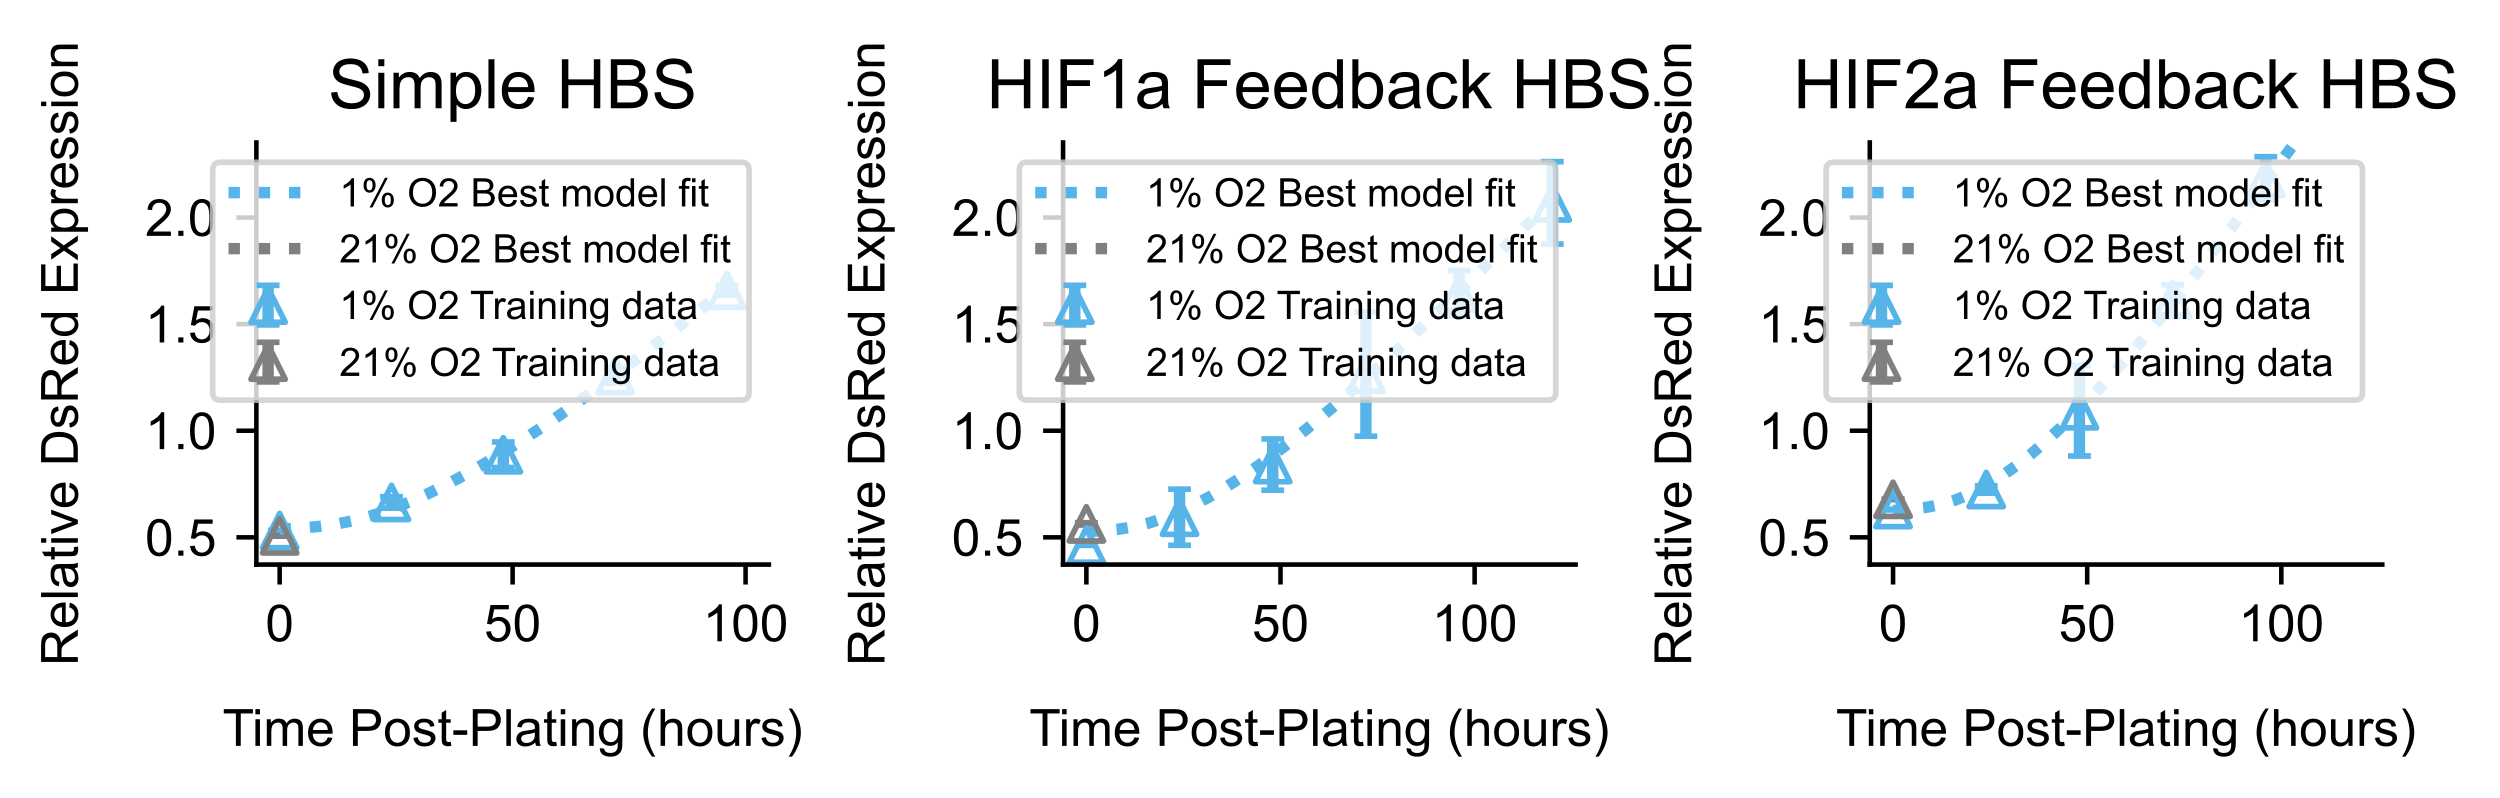<?xml version="1.0" encoding="utf-8" standalone="no"?>
<!DOCTYPE svg PUBLIC "-//W3C//DTD SVG 1.1//EN"
  "http://www.w3.org/Graphics/SVG/1.1/DTD/svg11.dtd">
<!-- Created with matplotlib (https://matplotlib.org/) -->
<svg height="139.842pt" version="1.1" viewBox="0 0 438.237 139.842" width="438.237pt" xmlns="http://www.w3.org/2000/svg" xmlns:xlink="http://www.w3.org/1999/xlink">
 <defs>
  <style type="text/css">*{stroke-linecap:butt;stroke-linejoin:round;}</style>
 </defs>
 <g id="figure_1">
  <g id="patch_1">
   <path d="M 0 139.842 
L 438.237 139.842 
L 438.237 0 
L 0 0 
z
" style="fill:#ffffff;"/>
  </g>
  <g id="axes_1">
   <g id="patch_2">
    <path d="M 44.941 98.965 
L 134.779 98.965 
L 134.779 24.977 
L 44.941 24.977 
z
" style="fill:#ffffff;"/>
   </g>
   <g id="matplotlib.axis_1">
    <g id="xtick_1">
     <g id="line2d_1">
      <defs>
       <path d="M 0 0 
L 0 3.5 
" id="m819273604c" style="stroke:#000000;stroke-width:0.8;"/>
      </defs>
      <g>
       <use style="stroke:#000000;stroke-width:0.8;" x="49.024" xlink:href="#m819273604c" y="98.965"/>
      </g>
     </g>
     <g id="text_1">
      <!-- 0 -->
      <g transform="translate(46.522 112.407)scale(0.09 -0.09)">
       <defs>
        <path d="M 4.156 35.297 
Q 4.156 48 6.766 55.734 
Q 9.375 63.484 14.516 67.672 
Q 19.672 71.875 27.484 71.875 
Q 33.25 71.875 37.594 69.547 
Q 41.938 67.234 44.766 62.859 
Q 47.609 58.5 49.219 52.219 
Q 50.828 45.953 50.828 35.297 
Q 50.828 22.703 48.234 14.969 
Q 45.656 7.234 40.5 3 
Q 35.359 -1.219 27.484 -1.219 
Q 17.141 -1.219 11.234 6.203 
Q 4.156 15.141 4.156 35.297 
z
M 13.188 35.297 
Q 13.188 17.672 17.312 11.828 
Q 21.438 6 27.484 6 
Q 33.547 6 37.672 11.859 
Q 41.797 17.719 41.797 35.297 
Q 41.797 52.984 37.672 58.781 
Q 33.547 64.594 27.391 64.594 
Q 21.344 64.594 17.719 59.469 
Q 13.188 52.938 13.188 35.297 
z
" id="ArialMT-48"/>
       </defs>
       <use xlink:href="#ArialMT-48"/>
      </g>
     </g>
    </g>
    <g id="xtick_2">
     <g id="line2d_2">
      <g>
       <use style="stroke:#000000;stroke-width:0.8;" x="89.86" xlink:href="#m819273604c" y="98.965"/>
      </g>
     </g>
     <g id="text_2">
      <!-- 50 -->
      <g transform="translate(84.855 112.407)scale(0.09 -0.09)">
       <defs>
        <path d="M 4.156 18.75 
L 13.375 19.531 
Q 14.406 12.797 18.141 9.391 
Q 21.875 6 27.156 6 
Q 33.5 6 37.891 10.781 
Q 42.281 15.578 42.281 23.484 
Q 42.281 31 38.062 35.344 
Q 33.844 39.703 27 39.703 
Q 22.75 39.703 19.328 37.766 
Q 15.922 35.844 13.969 32.766 
L 5.719 33.844 
L 12.641 70.609 
L 48.25 70.609 
L 48.25 62.203 
L 19.672 62.203 
L 15.828 42.969 
Q 22.266 47.469 29.344 47.469 
Q 38.719 47.469 45.156 40.969 
Q 51.609 34.469 51.609 24.266 
Q 51.609 14.547 45.953 7.469 
Q 39.062 -1.219 27.156 -1.219 
Q 17.391 -1.219 11.203 4.25 
Q 5.031 9.719 4.156 18.75 
z
" id="ArialMT-53"/>
       </defs>
       <use xlink:href="#ArialMT-53"/>
       <use x="55.615" xlink:href="#ArialMT-48"/>
      </g>
     </g>
    </g>
    <g id="xtick_3">
     <g id="line2d_3">
      <g>
       <use style="stroke:#000000;stroke-width:0.8;" x="130.696" xlink:href="#m819273604c" y="98.965"/>
      </g>
     </g>
     <g id="text_3">
      <!-- 100 -->
      <g transform="translate(123.188 112.407)scale(0.09 -0.09)">
       <defs>
        <path d="M 37.25 0 
L 28.469 0 
L 28.469 56 
Q 25.297 52.984 20.141 49.953 
Q 14.984 46.922 10.891 45.406 
L 10.891 53.906 
Q 18.266 57.375 23.781 62.297 
Q 29.297 67.234 31.594 71.875 
L 37.25 71.875 
z
" id="ArialMT-49"/>
       </defs>
       <use xlink:href="#ArialMT-49"/>
       <use x="55.615" xlink:href="#ArialMT-48"/>
       <use x="111.23" xlink:href="#ArialMT-48"/>
      </g>
     </g>
    </g>
    <g id="text_4">
     <!-- Time Post-Plating (hours) -->
     <g transform="translate(39.016 130.748)scale(0.09 -0.09)">
      <defs>
       <path d="M 25.922 0 
L 25.922 63.141 
L 2.344 63.141 
L 2.344 71.578 
L 59.078 71.578 
L 59.078 63.141 
L 35.406 63.141 
L 35.406 0 
z
" id="ArialMT-84"/>
       <path d="M 6.641 61.469 
L 6.641 71.578 
L 15.438 71.578 
L 15.438 61.469 
z
M 6.641 0 
L 6.641 51.859 
L 15.438 51.859 
L 15.438 0 
z
" id="ArialMT-105"/>
       <path d="M 6.594 0 
L 6.594 51.859 
L 14.453 51.859 
L 14.453 44.578 
Q 16.891 48.391 20.938 50.703 
Q 25 53.031 30.172 53.031 
Q 35.938 53.031 39.625 50.641 
Q 43.312 48.25 44.828 43.953 
Q 50.984 53.031 60.844 53.031 
Q 68.562 53.031 72.703 48.75 
Q 76.859 44.484 76.859 35.594 
L 76.859 0 
L 68.109 0 
L 68.109 32.672 
Q 68.109 37.938 67.25 40.25 
Q 66.406 42.578 64.156 43.984 
Q 61.922 45.406 58.891 45.406 
Q 53.422 45.406 49.797 41.766 
Q 46.188 38.141 46.188 30.125 
L 46.188 0 
L 37.406 0 
L 37.406 33.688 
Q 37.406 39.547 35.25 42.469 
Q 33.109 45.406 28.219 45.406 
Q 24.516 45.406 21.359 43.453 
Q 18.219 41.5 16.797 37.734 
Q 15.375 33.984 15.375 26.906 
L 15.375 0 
z
" id="ArialMT-109"/>
       <path d="M 42.094 16.703 
L 51.172 15.578 
Q 49.031 7.625 43.219 3.219 
Q 37.406 -1.172 28.375 -1.172 
Q 17 -1.172 10.328 5.828 
Q 3.656 12.844 3.656 25.484 
Q 3.656 38.578 10.391 45.797 
Q 17.141 53.031 27.875 53.031 
Q 38.281 53.031 44.875 45.953 
Q 51.469 38.875 51.469 26.031 
Q 51.469 25.25 51.422 23.688 
L 12.75 23.688 
Q 13.234 15.141 17.578 10.594 
Q 21.922 6.062 28.422 6.062 
Q 33.25 6.062 36.672 8.594 
Q 40.094 11.141 42.094 16.703 
z
M 13.234 30.906 
L 42.188 30.906 
Q 41.609 37.453 38.875 40.719 
Q 34.672 45.797 27.984 45.797 
Q 21.922 45.797 17.797 41.75 
Q 13.672 37.703 13.234 30.906 
z
" id="ArialMT-101"/>
       <path id="ArialMT-32"/>
       <path d="M 7.719 0 
L 7.719 71.578 
L 34.719 71.578 
Q 41.844 71.578 45.609 70.906 
Q 50.875 70.016 54.438 67.547 
Q 58.016 65.094 60.188 60.641 
Q 62.359 56.203 62.359 50.875 
Q 62.359 41.75 56.547 35.422 
Q 50.734 29.109 35.547 29.109 
L 17.188 29.109 
L 17.188 0 
z
M 17.188 37.547 
L 35.688 37.547 
Q 44.875 37.547 48.734 40.969 
Q 52.594 44.391 52.594 50.594 
Q 52.594 55.078 50.312 58.266 
Q 48.047 61.469 44.344 62.5 
Q 41.938 63.141 35.5 63.141 
L 17.188 63.141 
z
" id="ArialMT-80"/>
       <path d="M 3.328 25.922 
Q 3.328 40.328 11.328 47.266 
Q 18.016 53.031 27.641 53.031 
Q 38.328 53.031 45.109 46.016 
Q 51.906 39.016 51.906 26.656 
Q 51.906 16.656 48.906 10.906 
Q 45.906 5.172 40.156 2 
Q 34.422 -1.172 27.641 -1.172 
Q 16.75 -1.172 10.031 5.812 
Q 3.328 12.797 3.328 25.922 
z
M 12.359 25.922 
Q 12.359 15.969 16.703 11.016 
Q 21.047 6.062 27.641 6.062 
Q 34.188 6.062 38.531 11.031 
Q 42.875 16.016 42.875 26.219 
Q 42.875 35.844 38.5 40.797 
Q 34.125 45.75 27.641 45.75 
Q 21.047 45.75 16.703 40.812 
Q 12.359 35.891 12.359 25.922 
z
" id="ArialMT-111"/>
       <path d="M 3.078 15.484 
L 11.766 16.844 
Q 12.5 11.625 15.844 8.844 
Q 19.188 6.062 25.203 6.062 
Q 31.25 6.062 34.172 8.516 
Q 37.109 10.984 37.109 14.312 
Q 37.109 17.281 34.516 19 
Q 32.719 20.172 25.531 21.969 
Q 15.875 24.422 12.141 26.203 
Q 8.406 27.984 6.469 31.125 
Q 4.547 34.281 4.547 38.094 
Q 4.547 41.547 6.125 44.5 
Q 7.719 47.469 10.453 49.422 
Q 12.5 50.922 16.031 51.969 
Q 19.578 53.031 23.641 53.031 
Q 29.734 53.031 34.344 51.266 
Q 38.969 49.516 41.156 46.5 
Q 43.359 43.5 44.188 38.484 
L 35.594 37.312 
Q 35.016 41.312 32.203 43.547 
Q 29.391 45.797 24.266 45.797 
Q 18.219 45.797 15.625 43.797 
Q 13.031 41.797 13.031 39.109 
Q 13.031 37.406 14.109 36.031 
Q 15.188 34.625 17.484 33.688 
Q 18.797 33.203 25.25 31.453 
Q 34.578 28.953 38.25 27.359 
Q 41.938 25.781 44.031 22.75 
Q 46.141 19.734 46.141 15.234 
Q 46.141 10.844 43.578 6.953 
Q 41.016 3.078 36.172 0.953 
Q 31.344 -1.172 25.25 -1.172 
Q 15.141 -1.172 9.844 3.031 
Q 4.547 7.234 3.078 15.484 
z
" id="ArialMT-115"/>
       <path d="M 25.781 7.859 
L 27.047 0.094 
Q 23.344 -0.688 20.406 -0.688 
Q 15.625 -0.688 12.984 0.828 
Q 10.359 2.344 9.281 4.812 
Q 8.203 7.281 8.203 15.188 
L 8.203 45.016 
L 1.766 45.016 
L 1.766 51.859 
L 8.203 51.859 
L 8.203 64.703 
L 16.938 69.969 
L 16.938 51.859 
L 25.781 51.859 
L 25.781 45.016 
L 16.938 45.016 
L 16.938 14.703 
Q 16.938 10.938 17.406 9.859 
Q 17.875 8.797 18.922 8.156 
Q 19.969 7.516 21.922 7.516 
Q 23.391 7.516 25.781 7.859 
z
" id="ArialMT-116"/>
       <path d="M 3.172 21.484 
L 3.172 30.328 
L 30.172 30.328 
L 30.172 21.484 
z
" id="ArialMT-45"/>
       <path d="M 6.391 0 
L 6.391 71.578 
L 15.188 71.578 
L 15.188 0 
z
" id="ArialMT-108"/>
       <path d="M 40.438 6.391 
Q 35.547 2.25 31.031 0.531 
Q 26.516 -1.172 21.344 -1.172 
Q 12.797 -1.172 8.203 3 
Q 3.609 7.172 3.609 13.672 
Q 3.609 17.484 5.344 20.625 
Q 7.078 23.781 9.891 25.688 
Q 12.703 27.594 16.219 28.562 
Q 18.797 29.25 24.031 29.891 
Q 34.672 31.156 39.703 32.906 
Q 39.75 34.719 39.75 35.203 
Q 39.75 40.578 37.25 42.781 
Q 33.891 45.75 27.25 45.75 
Q 21.047 45.75 18.094 43.578 
Q 15.141 41.406 13.719 35.891 
L 5.125 37.062 
Q 6.297 42.578 8.984 45.969 
Q 11.672 49.359 16.75 51.188 
Q 21.828 53.031 28.516 53.031 
Q 35.156 53.031 39.297 51.469 
Q 43.453 49.906 45.406 47.531 
Q 47.359 45.172 48.141 41.547 
Q 48.578 39.312 48.578 33.453 
L 48.578 21.734 
Q 48.578 9.469 49.141 6.219 
Q 49.703 2.984 51.375 0 
L 42.188 0 
Q 40.828 2.734 40.438 6.391 
z
M 39.703 26.031 
Q 34.906 24.078 25.344 22.703 
Q 19.922 21.922 17.672 20.938 
Q 15.438 19.969 14.203 18.094 
Q 12.984 16.219 12.984 13.922 
Q 12.984 10.406 15.641 8.062 
Q 18.312 5.719 23.438 5.719 
Q 28.516 5.719 32.469 7.938 
Q 36.422 10.156 38.281 14.016 
Q 39.703 17 39.703 22.797 
z
" id="ArialMT-97"/>
       <path d="M 6.594 0 
L 6.594 51.859 
L 14.5 51.859 
L 14.5 44.484 
Q 20.219 53.031 31 53.031 
Q 35.688 53.031 39.625 51.344 
Q 43.562 49.656 45.516 46.922 
Q 47.469 44.188 48.25 40.438 
Q 48.734 37.984 48.734 31.891 
L 48.734 0 
L 39.938 0 
L 39.938 31.547 
Q 39.938 36.922 38.906 39.578 
Q 37.891 42.234 35.281 43.812 
Q 32.672 45.406 29.156 45.406 
Q 23.531 45.406 19.453 41.844 
Q 15.375 38.281 15.375 28.328 
L 15.375 0 
z
" id="ArialMT-110"/>
       <path d="M 4.984 -4.297 
L 13.531 -5.562 
Q 14.062 -9.516 16.5 -11.328 
Q 19.781 -13.766 25.438 -13.766 
Q 31.547 -13.766 34.859 -11.328 
Q 38.188 -8.891 39.359 -4.5 
Q 40.047 -1.812 39.984 6.781 
Q 34.234 0 25.641 0 
Q 14.938 0 9.078 7.719 
Q 3.219 15.438 3.219 26.219 
Q 3.219 33.641 5.906 39.906 
Q 8.594 46.188 13.688 49.609 
Q 18.797 53.031 25.688 53.031 
Q 34.859 53.031 40.828 45.609 
L 40.828 51.859 
L 48.922 51.859 
L 48.922 7.031 
Q 48.922 -5.078 46.453 -10.125 
Q 44 -15.188 38.641 -18.109 
Q 33.297 -21.047 25.484 -21.047 
Q 16.219 -21.047 10.5 -16.875 
Q 4.781 -12.703 4.984 -4.297 
z
M 12.25 26.859 
Q 12.25 16.656 16.297 11.969 
Q 20.359 7.281 26.469 7.281 
Q 32.516 7.281 36.609 11.938 
Q 40.719 16.609 40.719 26.562 
Q 40.719 36.078 36.5 40.906 
Q 32.281 45.75 26.312 45.75 
Q 20.453 45.75 16.344 40.984 
Q 12.25 36.234 12.25 26.859 
z
" id="ArialMT-103"/>
       <path d="M 23.391 -21.047 
Q 16.109 -11.859 11.078 0.438 
Q 6.062 12.75 6.062 25.922 
Q 6.062 37.547 9.812 48.188 
Q 14.203 60.547 23.391 72.797 
L 29.688 72.797 
Q 23.781 62.641 21.875 58.297 
Q 18.891 51.562 17.188 44.234 
Q 15.094 35.109 15.094 25.875 
Q 15.094 2.391 29.688 -21.047 
z
" id="ArialMT-40"/>
       <path d="M 6.594 0 
L 6.594 71.578 
L 15.375 71.578 
L 15.375 45.906 
Q 21.531 53.031 30.906 53.031 
Q 36.672 53.031 40.922 50.75 
Q 45.172 48.484 47 44.484 
Q 48.828 40.484 48.828 32.859 
L 48.828 0 
L 40.047 0 
L 40.047 32.859 
Q 40.047 39.453 37.188 42.453 
Q 34.328 45.453 29.109 45.453 
Q 25.203 45.453 21.75 43.422 
Q 18.312 41.406 16.844 37.938 
Q 15.375 34.469 15.375 28.375 
L 15.375 0 
z
" id="ArialMT-104"/>
       <path d="M 40.578 0 
L 40.578 7.625 
Q 34.516 -1.172 24.125 -1.172 
Q 19.531 -1.172 15.547 0.578 
Q 11.578 2.344 9.641 5 
Q 7.719 7.672 6.938 11.531 
Q 6.391 14.109 6.391 19.734 
L 6.391 51.859 
L 15.188 51.859 
L 15.188 23.094 
Q 15.188 16.219 15.719 13.812 
Q 16.547 10.359 19.234 8.375 
Q 21.922 6.391 25.875 6.391 
Q 29.828 6.391 33.297 8.422 
Q 36.766 10.453 38.203 13.938 
Q 39.656 17.438 39.656 24.078 
L 39.656 51.859 
L 48.438 51.859 
L 48.438 0 
z
" id="ArialMT-117"/>
       <path d="M 6.5 0 
L 6.5 51.859 
L 14.406 51.859 
L 14.406 44 
Q 17.438 49.516 20 51.266 
Q 22.562 53.031 25.641 53.031 
Q 30.078 53.031 34.672 50.203 
L 31.641 42.047 
Q 28.422 43.953 25.203 43.953 
Q 22.312 43.953 20.016 42.219 
Q 17.719 40.484 16.75 37.406 
Q 15.281 32.719 15.281 27.156 
L 15.281 0 
z
" id="ArialMT-114"/>
       <path d="M 12.359 -21.047 
L 6.062 -21.047 
Q 20.656 2.391 20.656 25.875 
Q 20.656 35.062 18.562 44.094 
Q 16.891 51.422 13.922 58.156 
Q 12.016 62.547 6.062 72.797 
L 12.359 72.797 
Q 21.531 60.547 25.922 48.188 
Q 29.688 37.547 29.688 25.922 
Q 29.688 12.75 24.625 0.438 
Q 19.578 -11.859 12.359 -21.047 
z
" id="ArialMT-41"/>
      </defs>
      <use xlink:href="#ArialMT-84"/>
      <use x="57.334" xlink:href="#ArialMT-105"/>
      <use x="79.551" xlink:href="#ArialMT-109"/>
      <use x="162.852" xlink:href="#ArialMT-101"/>
      <use x="218.467" xlink:href="#ArialMT-32"/>
      <use x="246.25" xlink:href="#ArialMT-80"/>
      <use x="312.949" xlink:href="#ArialMT-111"/>
      <use x="368.564" xlink:href="#ArialMT-115"/>
      <use x="418.564" xlink:href="#ArialMT-116"/>
      <use x="446.348" xlink:href="#ArialMT-45"/>
      <use x="479.648" xlink:href="#ArialMT-80"/>
      <use x="546.348" xlink:href="#ArialMT-108"/>
      <use x="568.564" xlink:href="#ArialMT-97"/>
      <use x="624.18" xlink:href="#ArialMT-116"/>
      <use x="651.963" xlink:href="#ArialMT-105"/>
      <use x="674.18" xlink:href="#ArialMT-110"/>
      <use x="729.795" xlink:href="#ArialMT-103"/>
      <use x="785.41" xlink:href="#ArialMT-32"/>
      <use x="813.193" xlink:href="#ArialMT-40"/>
      <use x="846.494" xlink:href="#ArialMT-104"/>
      <use x="902.109" xlink:href="#ArialMT-111"/>
      <use x="957.725" xlink:href="#ArialMT-117"/>
      <use x="1013.34" xlink:href="#ArialMT-114"/>
      <use x="1046.641" xlink:href="#ArialMT-115"/>
      <use x="1096.641" xlink:href="#ArialMT-41"/>
     </g>
    </g>
   </g>
   <g id="matplotlib.axis_2">
    <g id="ytick_1">
     <g id="line2d_4">
      <defs>
       <path d="M 0 0 
L -3.5 0 
" id="m51e132552c" style="stroke:#000000;stroke-width:0.8;"/>
      </defs>
      <g>
       <use style="stroke:#000000;stroke-width:0.8;" x="44.941" xlink:href="#m51e132552c" y="94.191"/>
      </g>
     </g>
     <g id="text_5">
      <!-- 0.5 -->
      <g transform="translate(25.431 97.412)scale(0.09 -0.09)">
       <defs>
        <path d="M 9.078 0 
L 9.078 10.016 
L 19.094 10.016 
L 19.094 0 
z
" id="ArialMT-46"/>
       </defs>
       <use xlink:href="#ArialMT-48"/>
       <use x="55.615" xlink:href="#ArialMT-46"/>
       <use x="83.398" xlink:href="#ArialMT-53"/>
      </g>
     </g>
    </g>
    <g id="ytick_2">
     <g id="line2d_5">
      <g>
       <use style="stroke:#000000;stroke-width:0.8;" x="44.941" xlink:href="#m51e132552c" y="75.504"/>
      </g>
     </g>
     <g id="text_6">
      <!-- 1.0 -->
      <g transform="translate(25.431 78.725)scale(0.09 -0.09)">
       <use xlink:href="#ArialMT-49"/>
       <use x="55.615" xlink:href="#ArialMT-46"/>
       <use x="83.398" xlink:href="#ArialMT-48"/>
      </g>
     </g>
    </g>
    <g id="ytick_3">
     <g id="line2d_6">
      <g>
       <use style="stroke:#000000;stroke-width:0.8;" x="44.941" xlink:href="#m51e132552c" y="56.817"/>
      </g>
     </g>
     <g id="text_7">
      <!-- 1.5 -->
      <g transform="translate(25.431 60.038)scale(0.09 -0.09)">
       <use xlink:href="#ArialMT-49"/>
       <use x="55.615" xlink:href="#ArialMT-46"/>
       <use x="83.398" xlink:href="#ArialMT-53"/>
      </g>
     </g>
    </g>
    <g id="ytick_4">
     <g id="line2d_7">
      <g>
       <use style="stroke:#000000;stroke-width:0.8;" x="44.941" xlink:href="#m51e132552c" y="38.131"/>
      </g>
     </g>
     <g id="text_8">
      <!-- 2.0 -->
      <g transform="translate(25.431 41.352)scale(0.09 -0.09)">
       <defs>
        <path d="M 50.344 8.453 
L 50.344 0 
L 3.031 0 
Q 2.938 3.172 4.047 6.109 
Q 5.859 10.938 9.828 15.625 
Q 13.812 20.312 21.344 26.469 
Q 33.016 36.031 37.109 41.625 
Q 41.219 47.219 41.219 52.203 
Q 41.219 57.422 37.469 61 
Q 33.734 64.594 27.734 64.594 
Q 21.391 64.594 17.578 60.781 
Q 13.766 56.984 13.719 50.25 
L 4.688 51.172 
Q 5.609 61.281 11.656 66.578 
Q 17.719 71.875 27.938 71.875 
Q 38.234 71.875 44.234 66.156 
Q 50.25 60.453 50.25 52 
Q 50.25 47.703 48.484 43.547 
Q 46.734 39.406 42.656 34.812 
Q 38.578 30.219 29.109 22.219 
Q 21.188 15.578 18.938 13.203 
Q 16.703 10.844 15.234 8.453 
z
" id="ArialMT-50"/>
       </defs>
       <use xlink:href="#ArialMT-50"/>
       <use x="55.615" xlink:href="#ArialMT-46"/>
       <use x="83.398" xlink:href="#ArialMT-48"/>
      </g>
     </g>
    </g>
    <g id="text_9">
     <!-- Relative DsRed Expression -->
     <g transform="translate(13.642 116.743)rotate(-90)scale(0.09 -0.09)">
      <defs>
       <path d="M 7.859 0 
L 7.859 71.578 
L 39.594 71.578 
Q 49.172 71.578 54.141 69.641 
Q 59.125 67.719 62.109 62.828 
Q 65.094 57.953 65.094 52.047 
Q 65.094 44.438 60.156 39.203 
Q 55.219 33.984 44.922 32.562 
Q 48.688 30.766 50.641 29 
Q 54.781 25.203 58.5 19.484 
L 70.953 0 
L 59.031 0 
L 49.562 14.891 
Q 45.406 21.344 42.719 24.75 
Q 40.047 28.172 37.922 29.531 
Q 35.797 30.906 33.594 31.453 
Q 31.984 31.781 28.328 31.781 
L 17.328 31.781 
L 17.328 0 
z
M 17.328 39.984 
L 37.703 39.984 
Q 44.188 39.984 47.844 41.328 
Q 51.516 42.672 53.422 45.625 
Q 55.328 48.578 55.328 52.047 
Q 55.328 57.125 51.641 60.391 
Q 47.953 63.672 39.984 63.672 
L 17.328 63.672 
z
" id="ArialMT-82"/>
       <path d="M 21 0 
L 1.266 51.859 
L 10.547 51.859 
L 21.688 20.797 
Q 23.484 15.766 25 10.359 
Q 26.172 14.453 28.266 20.219 
L 39.797 51.859 
L 48.828 51.859 
L 29.203 0 
z
" id="ArialMT-118"/>
       <path d="M 7.719 0 
L 7.719 71.578 
L 32.375 71.578 
Q 40.719 71.578 45.125 70.562 
Q 51.266 69.141 55.609 65.438 
Q 61.281 60.641 64.078 53.188 
Q 66.891 45.75 66.891 36.188 
Q 66.891 28.031 64.984 21.734 
Q 63.094 15.438 60.109 11.297 
Q 57.125 7.172 53.578 4.797 
Q 50.047 2.438 45.047 1.219 
Q 40.047 0 33.547 0 
z
M 17.188 8.453 
L 32.469 8.453 
Q 39.547 8.453 43.578 9.766 
Q 47.609 11.078 50 13.484 
Q 53.375 16.844 55.25 22.531 
Q 57.125 28.219 57.125 36.328 
Q 57.125 47.562 53.438 53.594 
Q 49.75 59.625 44.484 61.672 
Q 40.672 63.141 32.234 63.141 
L 17.188 63.141 
z
" id="ArialMT-68"/>
       <path d="M 40.234 0 
L 40.234 6.547 
Q 35.297 -1.172 25.734 -1.172 
Q 19.531 -1.172 14.328 2.25 
Q 9.125 5.672 6.266 11.797 
Q 3.422 17.922 3.422 25.875 
Q 3.422 33.641 6 39.969 
Q 8.594 46.297 13.766 49.656 
Q 18.953 53.031 25.344 53.031 
Q 30.031 53.031 33.688 51.047 
Q 37.359 49.078 39.656 45.906 
L 39.656 71.578 
L 48.391 71.578 
L 48.391 0 
z
M 12.453 25.875 
Q 12.453 15.922 16.641 10.984 
Q 20.844 6.062 26.562 6.062 
Q 32.328 6.062 36.344 10.766 
Q 40.375 15.484 40.375 25.141 
Q 40.375 35.797 36.266 40.766 
Q 32.172 45.75 26.172 45.75 
Q 20.312 45.75 16.375 40.969 
Q 12.453 36.188 12.453 25.875 
z
" id="ArialMT-100"/>
       <path d="M 7.906 0 
L 7.906 71.578 
L 59.672 71.578 
L 59.672 63.141 
L 17.391 63.141 
L 17.391 41.219 
L 56.984 41.219 
L 56.984 32.812 
L 17.391 32.812 
L 17.391 8.453 
L 61.328 8.453 
L 61.328 0 
z
" id="ArialMT-69"/>
       <path d="M 0.734 0 
L 19.672 26.953 
L 2.156 51.859 
L 13.141 51.859 
L 21.094 39.703 
Q 23.344 36.234 24.703 33.891 
Q 26.859 37.109 28.656 39.594 
L 37.406 51.859 
L 47.906 51.859 
L 29.984 27.438 
L 49.266 0 
L 38.484 0 
L 27.828 16.109 
L 25 20.453 
L 11.375 0 
z
" id="ArialMT-120"/>
       <path d="M 6.594 -19.875 
L 6.594 51.859 
L 14.594 51.859 
L 14.594 45.125 
Q 17.438 49.078 21 51.047 
Q 24.562 53.031 29.641 53.031 
Q 36.281 53.031 41.359 49.609 
Q 46.438 46.188 49.016 39.953 
Q 51.609 33.734 51.609 26.312 
Q 51.609 18.359 48.75 11.984 
Q 45.906 5.609 40.453 2.219 
Q 35.016 -1.172 29 -1.172 
Q 24.609 -1.172 21.109 0.688 
Q 17.625 2.547 15.375 5.375 
L 15.375 -19.875 
z
M 14.547 25.641 
Q 14.547 15.625 18.594 10.844 
Q 22.656 6.062 28.422 6.062 
Q 34.281 6.062 38.453 11.016 
Q 42.625 15.969 42.625 26.375 
Q 42.625 36.281 38.547 41.203 
Q 34.469 46.141 28.812 46.141 
Q 23.188 46.141 18.859 40.891 
Q 14.547 35.641 14.547 25.641 
z
" id="ArialMT-112"/>
      </defs>
      <use xlink:href="#ArialMT-82"/>
      <use x="72.217" xlink:href="#ArialMT-101"/>
      <use x="127.832" xlink:href="#ArialMT-108"/>
      <use x="150.049" xlink:href="#ArialMT-97"/>
      <use x="205.664" xlink:href="#ArialMT-116"/>
      <use x="233.447" xlink:href="#ArialMT-105"/>
      <use x="255.664" xlink:href="#ArialMT-118"/>
      <use x="305.664" xlink:href="#ArialMT-101"/>
      <use x="361.279" xlink:href="#ArialMT-32"/>
      <use x="389.062" xlink:href="#ArialMT-68"/>
      <use x="461.279" xlink:href="#ArialMT-115"/>
      <use x="511.279" xlink:href="#ArialMT-82"/>
      <use x="583.496" xlink:href="#ArialMT-101"/>
      <use x="639.111" xlink:href="#ArialMT-100"/>
      <use x="694.727" xlink:href="#ArialMT-32"/>
      <use x="722.51" xlink:href="#ArialMT-69"/>
      <use x="789.209" xlink:href="#ArialMT-120"/>
      <use x="839.209" xlink:href="#ArialMT-112"/>
      <use x="894.824" xlink:href="#ArialMT-114"/>
      <use x="928.125" xlink:href="#ArialMT-101"/>
      <use x="983.74" xlink:href="#ArialMT-115"/>
      <use x="1033.74" xlink:href="#ArialMT-115"/>
      <use x="1083.74" xlink:href="#ArialMT-105"/>
      <use x="1105.957" xlink:href="#ArialMT-111"/>
      <use x="1161.572" xlink:href="#ArialMT-110"/>
     </g>
    </g>
   </g>
   <g id="LineCollection_1">
    <path clip-path="url(#p4e6a0f3295)" d="M 49.024 93.063 
L 49.024 92.961 
" style="fill:none;stroke:#56b4e9;stroke-width:2;"/>
    <path clip-path="url(#p4e6a0f3295)" d="M 68.625 89.078 
L 68.625 87.067 
" style="fill:none;stroke:#56b4e9;stroke-width:2;"/>
    <path clip-path="url(#p4e6a0f3295)" d="M 88.227 81.955 
L 88.227 77.473 
" style="fill:none;stroke:#56b4e9;stroke-width:2;"/>
    <path clip-path="url(#p4e6a0f3295)" d="M 107.828 67.132 
L 107.828 64.561 
" style="fill:none;stroke:#56b4e9;stroke-width:2;"/>
    <path clip-path="url(#p4e6a0f3295)" d="M 127.429 51.733 
L 127.429 50.018 
" style="fill:none;stroke:#56b4e9;stroke-width:2;"/>
   </g>
   <g id="LineCollection_2">
    <path clip-path="url(#p4e6a0f3295)" d="M 49.024 93.984 
L 49.024 93.881 
" style="fill:none;stroke:#808080;stroke-width:2;"/>
   </g>
   <g id="line2d_8">
    <defs>
     <path d="M 2 0 
L -2 -0 
" id="mf9975f1143" style="stroke:#56b4e9;"/>
    </defs>
    <g clip-path="url(#p4e6a0f3295)">
     <use style="fill:#56b4e9;stroke:#56b4e9;" x="49.024" xlink:href="#mf9975f1143" y="93.063"/>
     <use style="fill:#56b4e9;stroke:#56b4e9;" x="68.625" xlink:href="#mf9975f1143" y="89.078"/>
     <use style="fill:#56b4e9;stroke:#56b4e9;" x="88.227" xlink:href="#mf9975f1143" y="81.955"/>
     <use style="fill:#56b4e9;stroke:#56b4e9;" x="107.828" xlink:href="#mf9975f1143" y="67.132"/>
     <use style="fill:#56b4e9;stroke:#56b4e9;" x="127.429" xlink:href="#mf9975f1143" y="51.733"/>
    </g>
   </g>
   <g id="line2d_9">
    <g clip-path="url(#p4e6a0f3295)">
     <use style="fill:#56b4e9;stroke:#56b4e9;" x="49.024" xlink:href="#mf9975f1143" y="92.961"/>
     <use style="fill:#56b4e9;stroke:#56b4e9;" x="68.625" xlink:href="#mf9975f1143" y="87.067"/>
     <use style="fill:#56b4e9;stroke:#56b4e9;" x="88.227" xlink:href="#mf9975f1143" y="77.473"/>
     <use style="fill:#56b4e9;stroke:#56b4e9;" x="107.828" xlink:href="#mf9975f1143" y="64.561"/>
     <use style="fill:#56b4e9;stroke:#56b4e9;" x="127.429" xlink:href="#mf9975f1143" y="50.018"/>
    </g>
   </g>
   <g id="line2d_10">
    <defs>
     <path d="M 2 0 
L -2 -0 
" id="m186b362514" style="stroke:#808080;"/>
    </defs>
    <g clip-path="url(#p4e6a0f3295)">
     <use style="fill:#808080;stroke:#808080;" x="49.024" xlink:href="#m186b362514" y="93.984"/>
    </g>
   </g>
   <g id="line2d_11">
    <g clip-path="url(#p4e6a0f3295)">
     <use style="fill:#808080;stroke:#808080;" x="49.024" xlink:href="#m186b362514" y="93.881"/>
    </g>
   </g>
   <g id="line2d_12">
    <path clip-path="url(#p4e6a0f3295)" d="M 49.024 92.755 
L 52.291 92.573 
L 55.558 92.325 
L 58.825 91.893 
L 62.092 91.228 
L 65.359 90.335 
L 68.625 89.231 
L 71.892 87.937 
L 75.159 86.474 
L 78.426 84.861 
L 81.693 83.113 
L 84.96 81.246 
L 88.227 79.273 
L 91.493 77.204 
L 94.76 75.052 
L 98.027 72.824 
L 101.294 70.529 
L 104.561 68.175 
L 107.828 65.768 
L 111.094 63.313 
L 114.361 60.817 
L 117.628 58.283 
L 120.895 55.715 
L 124.162 53.118 
L 127.429 50.495 
L 130.696 47.847 
" style="fill:none;stroke:#56b4e9;stroke-dasharray:2,3.3;stroke-dashoffset:0;stroke-width:2;"/>
   </g>
   <g id="line2d_13">
    <path clip-path="url(#p4e6a0f3295)" d="M 49.024 92.755 
" style="fill:none;stroke:#808080;stroke-dasharray:2,3.3;stroke-dashoffset:0;stroke-width:2;"/>
   </g>
   <g id="line2d_14">
    <defs>
     <path d="M 0 -3 
L -3 3 
L 3 3 
z
" id="m4291dcde41" style="stroke:#56b4e9;stroke-linejoin:miter;"/>
    </defs>
    <g clip-path="url(#p4e6a0f3295)">
     <use style="fill-opacity:0;stroke:#56b4e9;stroke-linejoin:miter;" x="49.024" xlink:href="#m4291dcde41" y="93.012"/>
     <use style="fill-opacity:0;stroke:#56b4e9;stroke-linejoin:miter;" x="68.625" xlink:href="#m4291dcde41" y="88.073"/>
     <use style="fill-opacity:0;stroke:#56b4e9;stroke-linejoin:miter;" x="88.227" xlink:href="#m4291dcde41" y="79.714"/>
     <use style="fill-opacity:0;stroke:#56b4e9;stroke-linejoin:miter;" x="107.828" xlink:href="#m4291dcde41" y="65.846"/>
     <use style="fill-opacity:0;stroke:#56b4e9;stroke-linejoin:miter;" x="127.429" xlink:href="#m4291dcde41" y="50.876"/>
    </g>
   </g>
   <g id="line2d_15">
    <defs>
     <path d="M 0 -3 
L -3 3 
L 3 3 
z
" id="me1f75ad8af" style="stroke:#808080;stroke-linejoin:miter;"/>
    </defs>
    <g clip-path="url(#p4e6a0f3295)">
     <use style="fill-opacity:0;stroke:#808080;stroke-linejoin:miter;" x="49.024" xlink:href="#me1f75ad8af" y="93.933"/>
    </g>
   </g>
   <g id="patch_3">
    <path d="M 44.941 98.965 
L 44.941 24.977 
" style="fill:none;stroke:#000000;stroke-linecap:square;stroke-linejoin:miter;stroke-width:0.8;"/>
   </g>
   <g id="patch_4">
    <path d="M 44.941 98.965 
L 134.779 98.965 
" style="fill:none;stroke:#000000;stroke-linecap:square;stroke-linejoin:miter;stroke-width:0.8;"/>
   </g>
   <g id="text_10">
    <!-- Simple HBS -->
    <g transform="translate(57.516 18.977)scale(0.12 -0.12)">
     <defs>
      <path d="M 4.5 23 
L 13.422 23.781 
Q 14.062 18.406 16.375 14.969 
Q 18.703 11.531 23.578 9.406 
Q 28.469 7.281 34.578 7.281 
Q 39.984 7.281 44.141 8.891 
Q 48.297 10.5 50.312 13.297 
Q 52.344 16.109 52.344 19.438 
Q 52.344 22.797 50.391 25.312 
Q 48.438 27.828 43.953 29.547 
Q 41.062 30.672 31.203 33.031 
Q 21.344 35.406 17.391 37.5 
Q 12.25 40.188 9.734 44.156 
Q 7.234 48.141 7.234 53.078 
Q 7.234 58.5 10.297 63.203 
Q 13.375 67.922 19.281 70.359 
Q 25.203 72.797 32.422 72.797 
Q 40.375 72.797 46.453 70.234 
Q 52.547 67.672 55.812 62.688 
Q 59.078 57.719 59.328 51.422 
L 50.25 50.734 
Q 49.516 57.516 45.281 60.984 
Q 41.062 64.453 32.812 64.453 
Q 24.219 64.453 20.281 61.297 
Q 16.359 58.156 16.359 53.719 
Q 16.359 49.859 19.141 47.359 
Q 21.875 44.875 33.422 42.266 
Q 44.969 39.656 49.266 37.703 
Q 55.516 34.812 58.484 30.391 
Q 61.469 25.984 61.469 20.219 
Q 61.469 14.5 58.203 9.438 
Q 54.938 4.391 48.797 1.578 
Q 42.672 -1.219 35.016 -1.219 
Q 25.297 -1.219 18.719 1.609 
Q 12.156 4.438 8.422 10.125 
Q 4.688 15.828 4.5 23 
z
" id="ArialMT-83"/>
      <path d="M 8.016 0 
L 8.016 71.578 
L 17.484 71.578 
L 17.484 42.188 
L 54.688 42.188 
L 54.688 71.578 
L 64.156 71.578 
L 64.156 0 
L 54.688 0 
L 54.688 33.734 
L 17.484 33.734 
L 17.484 0 
z
" id="ArialMT-72"/>
      <path d="M 7.328 0 
L 7.328 71.578 
L 34.188 71.578 
Q 42.391 71.578 47.344 69.406 
Q 52.297 67.234 55.094 62.719 
Q 57.906 58.203 57.906 53.266 
Q 57.906 48.688 55.422 44.625 
Q 52.938 40.578 47.906 38.094 
Q 54.391 36.188 57.875 31.594 
Q 61.375 27 61.375 20.75 
Q 61.375 15.719 59.25 11.391 
Q 57.125 7.078 54 4.734 
Q 50.875 2.391 46.156 1.188 
Q 41.453 0 34.625 0 
z
M 16.797 41.5 
L 32.281 41.5 
Q 38.578 41.5 41.312 42.328 
Q 44.922 43.406 46.75 45.891 
Q 48.578 48.391 48.578 52.156 
Q 48.578 55.719 46.875 58.422 
Q 45.172 61.141 41.984 62.141 
Q 38.812 63.141 31.109 63.141 
L 16.797 63.141 
z
M 16.797 8.453 
L 34.625 8.453 
Q 39.203 8.453 41.062 8.797 
Q 44.344 9.375 46.531 10.734 
Q 48.734 12.109 50.141 14.719 
Q 51.562 17.328 51.562 20.75 
Q 51.562 24.75 49.516 27.703 
Q 47.469 30.672 43.828 31.859 
Q 40.188 33.062 33.344 33.062 
L 16.797 33.062 
z
" id="ArialMT-66"/>
     </defs>
     <use xlink:href="#ArialMT-83"/>
     <use x="66.699" xlink:href="#ArialMT-105"/>
     <use x="88.916" xlink:href="#ArialMT-109"/>
     <use x="172.217" xlink:href="#ArialMT-112"/>
     <use x="227.832" xlink:href="#ArialMT-108"/>
     <use x="250.049" xlink:href="#ArialMT-101"/>
     <use x="305.664" xlink:href="#ArialMT-32"/>
     <use x="333.447" xlink:href="#ArialMT-72"/>
     <use x="405.664" xlink:href="#ArialMT-66"/>
     <use x="472.363" xlink:href="#ArialMT-83"/>
    </g>
   </g>
   <g id="legend_1">
    <g id="patch_5">
     <path d="M 38.669 70.137 
L 129.921 70.137 
Q 131.309 70.137 131.309 68.749 
L 131.309 29.835 
Q 131.309 28.448 129.921 28.448 
L 38.669 28.448 
Q 37.281 28.448 37.281 29.835 
L 37.281 68.749 
Q 37.281 70.137 38.669 70.137 
z
" style="fill:#ffffff;opacity:0.8;stroke:#cccccc;stroke-linejoin:miter;"/>
    </g>
    <g id="line2d_16">
     <path d="M 40.057 33.762 
L 53.937 33.762 
" style="fill:none;stroke:#56b4e9;stroke-dasharray:2,3.3;stroke-dashoffset:0;stroke-width:2;"/>
    </g>
    <g id="line2d_17"/>
    <g id="text_11">
     <!-- 1% O2 Best model fit -->
     <g transform="translate(59.489 36.191)scale(0.069 -0.069)">
      <defs>
       <path d="M 5.812 54.391 
Q 5.812 62.062 9.672 67.422 
Q 13.531 72.797 20.844 72.797 
Q 27.594 72.797 32 67.984 
Q 36.422 63.188 36.422 53.859 
Q 36.422 44.781 31.953 39.875 
Q 27.484 34.969 20.953 34.969 
Q 14.453 34.969 10.125 39.797 
Q 5.812 44.625 5.812 54.391 
z
M 21.094 66.75 
Q 17.828 66.75 15.656 63.906 
Q 13.484 61.078 13.484 53.516 
Q 13.484 46.625 15.672 43.812 
Q 17.875 41.016 21.094 41.016 
Q 24.422 41.016 26.594 43.844 
Q 28.766 46.688 28.766 54.203 
Q 28.766 61.141 26.562 63.938 
Q 24.359 66.75 21.094 66.75 
z
M 21.141 -2.641 
L 60.297 72.797 
L 67.438 72.797 
L 28.422 -2.641 
z
M 52.094 16.797 
Q 52.094 24.516 55.953 29.859 
Q 59.812 35.203 67.188 35.203 
Q 73.922 35.203 78.344 30.391 
Q 82.766 25.594 82.766 16.266 
Q 82.766 7.172 78.297 2.266 
Q 73.828 -2.641 67.234 -2.641 
Q 60.75 -2.641 56.422 2.219 
Q 52.094 7.078 52.094 16.797 
z
M 67.438 29.156 
Q 64.109 29.156 61.938 26.312 
Q 59.766 23.484 59.766 15.922 
Q 59.766 9.078 61.953 6.25 
Q 64.156 3.422 67.391 3.422 
Q 70.75 3.422 72.922 6.25 
Q 75.094 9.078 75.094 16.609 
Q 75.094 23.531 72.891 26.344 
Q 70.703 29.156 67.438 29.156 
z
" id="ArialMT-37"/>
       <path d="M 4.828 34.859 
Q 4.828 52.688 14.391 62.766 
Q 23.969 72.859 39.109 72.859 
Q 49.031 72.859 56.984 68.109 
Q 64.938 63.375 69.109 54.906 
Q 73.297 46.438 73.297 35.688 
Q 73.297 24.812 68.891 16.219 
Q 64.5 7.625 56.438 3.203 
Q 48.391 -1.219 39.062 -1.219 
Q 28.953 -1.219 20.984 3.656 
Q 13.031 8.547 8.922 16.984 
Q 4.828 25.438 4.828 34.859 
z
M 14.594 34.719 
Q 14.594 21.781 21.547 14.328 
Q 28.516 6.891 39.016 6.891 
Q 49.703 6.891 56.609 14.406 
Q 63.531 21.922 63.531 35.75 
Q 63.531 44.484 60.578 51 
Q 57.625 57.516 51.922 61.109 
Q 46.234 64.703 39.156 64.703 
Q 29.109 64.703 21.844 57.781 
Q 14.594 50.875 14.594 34.719 
z
" id="ArialMT-79"/>
       <path d="M 8.688 0 
L 8.688 45.016 
L 0.922 45.016 
L 0.922 51.859 
L 8.688 51.859 
L 8.688 57.375 
Q 8.688 62.594 9.625 65.141 
Q 10.891 68.562 14.078 70.672 
Q 17.281 72.797 23.047 72.797 
Q 26.766 72.797 31.25 71.922 
L 29.938 64.266 
Q 27.203 64.75 24.75 64.75 
Q 20.75 64.75 19.094 63.031 
Q 17.438 61.328 17.438 56.641 
L 17.438 51.859 
L 27.547 51.859 
L 27.547 45.016 
L 17.438 45.016 
L 17.438 0 
z
" id="ArialMT-102"/>
      </defs>
      <use xlink:href="#ArialMT-49"/>
      <use x="55.615" xlink:href="#ArialMT-37"/>
      <use x="144.531" xlink:href="#ArialMT-32"/>
      <use x="172.314" xlink:href="#ArialMT-79"/>
      <use x="250.098" xlink:href="#ArialMT-50"/>
      <use x="305.713" xlink:href="#ArialMT-32"/>
      <use x="333.496" xlink:href="#ArialMT-66"/>
      <use x="400.195" xlink:href="#ArialMT-101"/>
      <use x="455.811" xlink:href="#ArialMT-115"/>
      <use x="505.811" xlink:href="#ArialMT-116"/>
      <use x="533.594" xlink:href="#ArialMT-32"/>
      <use x="561.377" xlink:href="#ArialMT-109"/>
      <use x="644.678" xlink:href="#ArialMT-111"/>
      <use x="700.293" xlink:href="#ArialMT-100"/>
      <use x="755.908" xlink:href="#ArialMT-101"/>
      <use x="811.523" xlink:href="#ArialMT-108"/>
      <use x="833.74" xlink:href="#ArialMT-32"/>
      <use x="861.523" xlink:href="#ArialMT-102"/>
      <use x="889.307" xlink:href="#ArialMT-105"/>
      <use x="911.523" xlink:href="#ArialMT-116"/>
     </g>
    </g>
    <g id="line2d_18">
     <path d="M 40.057 43.579 
L 53.937 43.579 
" style="fill:none;stroke:#808080;stroke-dasharray:2,3.3;stroke-dashoffset:0;stroke-width:2;"/>
    </g>
    <g id="line2d_19"/>
    <g id="text_12">
     <!-- 21% O2 Best model fit -->
     <g transform="translate(59.489 46.008)scale(0.069 -0.069)">
      <use xlink:href="#ArialMT-50"/>
      <use x="55.615" xlink:href="#ArialMT-49"/>
      <use x="111.23" xlink:href="#ArialMT-37"/>
      <use x="200.146" xlink:href="#ArialMT-32"/>
      <use x="227.93" xlink:href="#ArialMT-79"/>
      <use x="305.713" xlink:href="#ArialMT-50"/>
      <use x="361.328" xlink:href="#ArialMT-32"/>
      <use x="389.111" xlink:href="#ArialMT-66"/>
      <use x="455.811" xlink:href="#ArialMT-101"/>
      <use x="511.426" xlink:href="#ArialMT-115"/>
      <use x="561.426" xlink:href="#ArialMT-116"/>
      <use x="589.209" xlink:href="#ArialMT-32"/>
      <use x="616.992" xlink:href="#ArialMT-109"/>
      <use x="700.293" xlink:href="#ArialMT-111"/>
      <use x="755.908" xlink:href="#ArialMT-100"/>
      <use x="811.523" xlink:href="#ArialMT-101"/>
      <use x="867.139" xlink:href="#ArialMT-108"/>
      <use x="889.355" xlink:href="#ArialMT-32"/>
      <use x="917.139" xlink:href="#ArialMT-102"/>
      <use x="944.922" xlink:href="#ArialMT-105"/>
      <use x="967.139" xlink:href="#ArialMT-116"/>
     </g>
    </g>
    <g id="LineCollection_3">
     <path d="M 46.997 56.955 
L 46.997 50.015 
" style="fill:none;stroke:#56b4e9;stroke-width:2;"/>
    </g>
    <g id="line2d_20">
     <g>
      <use style="fill:#56b4e9;stroke:#56b4e9;" x="46.997" xlink:href="#mf9975f1143" y="56.955"/>
     </g>
    </g>
    <g id="line2d_21">
     <g>
      <use style="fill:#56b4e9;stroke:#56b4e9;" x="46.997" xlink:href="#mf9975f1143" y="50.015"/>
     </g>
    </g>
    <g id="line2d_22"/>
    <g id="line2d_23">
     <g>
      <use style="fill-opacity:0;stroke:#56b4e9;stroke-linejoin:miter;" x="46.997" xlink:href="#m4291dcde41" y="53.485"/>
     </g>
    </g>
    <g id="text_13">
     <!-- 1% O2 Training data -->
     <g transform="translate(59.489 55.914)scale(0.069 -0.069)">
      <use xlink:href="#ArialMT-49"/>
      <use x="55.615" xlink:href="#ArialMT-37"/>
      <use x="144.531" xlink:href="#ArialMT-32"/>
      <use x="172.314" xlink:href="#ArialMT-79"/>
      <use x="250.098" xlink:href="#ArialMT-50"/>
      <use x="305.713" xlink:href="#ArialMT-32"/>
      <use x="331.746" xlink:href="#ArialMT-84"/>
      <use x="389.08" xlink:href="#ArialMT-114"/>
      <use x="422.381" xlink:href="#ArialMT-97"/>
      <use x="477.996" xlink:href="#ArialMT-105"/>
      <use x="500.213" xlink:href="#ArialMT-110"/>
      <use x="555.828" xlink:href="#ArialMT-105"/>
      <use x="578.045" xlink:href="#ArialMT-110"/>
      <use x="633.66" xlink:href="#ArialMT-103"/>
      <use x="689.275" xlink:href="#ArialMT-32"/>
      <use x="717.059" xlink:href="#ArialMT-100"/>
      <use x="772.674" xlink:href="#ArialMT-97"/>
      <use x="828.289" xlink:href="#ArialMT-116"/>
      <use x="856.072" xlink:href="#ArialMT-97"/>
     </g>
    </g>
    <g id="LineCollection_4">
     <path d="M 46.997 66.942 
L 46.997 60.002 
" style="fill:none;stroke:#808080;stroke-width:2;"/>
    </g>
    <g id="line2d_24">
     <g>
      <use style="fill:#808080;stroke:#808080;" x="46.997" xlink:href="#m186b362514" y="66.942"/>
     </g>
    </g>
    <g id="line2d_25">
     <g>
      <use style="fill:#808080;stroke:#808080;" x="46.997" xlink:href="#m186b362514" y="60.002"/>
     </g>
    </g>
    <g id="line2d_26"/>
    <g id="line2d_27">
     <g>
      <use style="fill-opacity:0;stroke:#808080;stroke-linejoin:miter;" x="46.997" xlink:href="#me1f75ad8af" y="63.472"/>
     </g>
    </g>
    <g id="text_14">
     <!-- 21% O2 Training data -->
     <g transform="translate(59.489 65.901)scale(0.069 -0.069)">
      <use xlink:href="#ArialMT-50"/>
      <use x="55.615" xlink:href="#ArialMT-49"/>
      <use x="111.23" xlink:href="#ArialMT-37"/>
      <use x="200.146" xlink:href="#ArialMT-32"/>
      <use x="227.93" xlink:href="#ArialMT-79"/>
      <use x="305.713" xlink:href="#ArialMT-50"/>
      <use x="361.328" xlink:href="#ArialMT-32"/>
      <use x="387.361" xlink:href="#ArialMT-84"/>
      <use x="444.695" xlink:href="#ArialMT-114"/>
      <use x="477.996" xlink:href="#ArialMT-97"/>
      <use x="533.611" xlink:href="#ArialMT-105"/>
      <use x="555.828" xlink:href="#ArialMT-110"/>
      <use x="611.443" xlink:href="#ArialMT-105"/>
      <use x="633.66" xlink:href="#ArialMT-110"/>
      <use x="689.275" xlink:href="#ArialMT-103"/>
      <use x="744.891" xlink:href="#ArialMT-32"/>
      <use x="772.674" xlink:href="#ArialMT-100"/>
      <use x="828.289" xlink:href="#ArialMT-97"/>
      <use x="883.904" xlink:href="#ArialMT-116"/>
      <use x="911.688" xlink:href="#ArialMT-97"/>
     </g>
    </g>
   </g>
  </g>
  <g id="axes_2">
   <g id="patch_6">
    <path d="M 186.351 98.965 
L 276.19 98.965 
L 276.19 24.977 
L 186.351 24.977 
z
" style="fill:#ffffff;"/>
   </g>
   <g id="matplotlib.axis_3">
    <g id="xtick_4">
     <g id="line2d_28">
      <g>
       <use style="stroke:#000000;stroke-width:0.8;" x="190.435" xlink:href="#m819273604c" y="98.965"/>
      </g>
     </g>
     <g id="text_15">
      <!-- 0 -->
      <g transform="translate(187.932 112.407)scale(0.09 -0.09)">
       <use xlink:href="#ArialMT-48"/>
      </g>
     </g>
    </g>
    <g id="xtick_5">
     <g id="line2d_29">
      <g>
       <use style="stroke:#000000;stroke-width:0.8;" x="224.464" xlink:href="#m819273604c" y="98.965"/>
      </g>
     </g>
     <g id="text_16">
      <!-- 50 -->
      <g transform="translate(219.46 112.407)scale(0.09 -0.09)">
       <use xlink:href="#ArialMT-53"/>
       <use x="55.615" xlink:href="#ArialMT-48"/>
      </g>
     </g>
    </g>
    <g id="xtick_6">
     <g id="line2d_30">
      <g>
       <use style="stroke:#000000;stroke-width:0.8;" x="258.494" xlink:href="#m819273604c" y="98.965"/>
      </g>
     </g>
     <g id="text_17">
      <!-- 100 -->
      <g transform="translate(250.987 112.407)scale(0.09 -0.09)">
       <use xlink:href="#ArialMT-49"/>
       <use x="55.615" xlink:href="#ArialMT-48"/>
       <use x="111.23" xlink:href="#ArialMT-48"/>
      </g>
     </g>
    </g>
    <g id="text_18">
     <!-- Time Post-Plating (hours) -->
     <g transform="translate(180.426 130.748)scale(0.09 -0.09)">
      <use xlink:href="#ArialMT-84"/>
      <use x="57.334" xlink:href="#ArialMT-105"/>
      <use x="79.551" xlink:href="#ArialMT-109"/>
      <use x="162.852" xlink:href="#ArialMT-101"/>
      <use x="218.467" xlink:href="#ArialMT-32"/>
      <use x="246.25" xlink:href="#ArialMT-80"/>
      <use x="312.949" xlink:href="#ArialMT-111"/>
      <use x="368.564" xlink:href="#ArialMT-115"/>
      <use x="418.564" xlink:href="#ArialMT-116"/>
      <use x="446.348" xlink:href="#ArialMT-45"/>
      <use x="479.648" xlink:href="#ArialMT-80"/>
      <use x="546.348" xlink:href="#ArialMT-108"/>
      <use x="568.564" xlink:href="#ArialMT-97"/>
      <use x="624.18" xlink:href="#ArialMT-116"/>
      <use x="651.963" xlink:href="#ArialMT-105"/>
      <use x="674.18" xlink:href="#ArialMT-110"/>
      <use x="729.795" xlink:href="#ArialMT-103"/>
      <use x="785.41" xlink:href="#ArialMT-32"/>
      <use x="813.193" xlink:href="#ArialMT-40"/>
      <use x="846.494" xlink:href="#ArialMT-104"/>
      <use x="902.109" xlink:href="#ArialMT-111"/>
      <use x="957.725" xlink:href="#ArialMT-117"/>
      <use x="1013.34" xlink:href="#ArialMT-114"/>
      <use x="1046.641" xlink:href="#ArialMT-115"/>
      <use x="1096.641" xlink:href="#ArialMT-41"/>
     </g>
    </g>
   </g>
   <g id="matplotlib.axis_4">
    <g id="ytick_5">
     <g id="line2d_31">
      <g>
       <use style="stroke:#000000;stroke-width:0.8;" x="186.351" xlink:href="#m51e132552c" y="94.191"/>
      </g>
     </g>
     <g id="text_19">
      <!-- 0.5 -->
      <g transform="translate(166.841 97.412)scale(0.09 -0.09)">
       <use xlink:href="#ArialMT-48"/>
       <use x="55.615" xlink:href="#ArialMT-46"/>
       <use x="83.398" xlink:href="#ArialMT-53"/>
      </g>
     </g>
    </g>
    <g id="ytick_6">
     <g id="line2d_32">
      <g>
       <use style="stroke:#000000;stroke-width:0.8;" x="186.351" xlink:href="#m51e132552c" y="75.504"/>
      </g>
     </g>
     <g id="text_20">
      <!-- 1.0 -->
      <g transform="translate(166.841 78.725)scale(0.09 -0.09)">
       <use xlink:href="#ArialMT-49"/>
       <use x="55.615" xlink:href="#ArialMT-46"/>
       <use x="83.398" xlink:href="#ArialMT-48"/>
      </g>
     </g>
    </g>
    <g id="ytick_7">
     <g id="line2d_33">
      <g>
       <use style="stroke:#000000;stroke-width:0.8;" x="186.351" xlink:href="#m51e132552c" y="56.817"/>
      </g>
     </g>
     <g id="text_21">
      <!-- 1.5 -->
      <g transform="translate(166.841 60.038)scale(0.09 -0.09)">
       <use xlink:href="#ArialMT-49"/>
       <use x="55.615" xlink:href="#ArialMT-46"/>
       <use x="83.398" xlink:href="#ArialMT-53"/>
      </g>
     </g>
    </g>
    <g id="ytick_8">
     <g id="line2d_34">
      <g>
       <use style="stroke:#000000;stroke-width:0.8;" x="186.351" xlink:href="#m51e132552c" y="38.131"/>
      </g>
     </g>
     <g id="text_22">
      <!-- 2.0 -->
      <g transform="translate(166.841 41.352)scale(0.09 -0.09)">
       <use xlink:href="#ArialMT-50"/>
       <use x="55.615" xlink:href="#ArialMT-46"/>
       <use x="83.398" xlink:href="#ArialMT-48"/>
      </g>
     </g>
    </g>
    <g id="text_23">
     <!-- Relative DsRed Expression -->
     <g transform="translate(155.052 116.743)rotate(-90)scale(0.09 -0.09)">
      <use xlink:href="#ArialMT-82"/>
      <use x="72.217" xlink:href="#ArialMT-101"/>
      <use x="127.832" xlink:href="#ArialMT-108"/>
      <use x="150.049" xlink:href="#ArialMT-97"/>
      <use x="205.664" xlink:href="#ArialMT-116"/>
      <use x="233.447" xlink:href="#ArialMT-105"/>
      <use x="255.664" xlink:href="#ArialMT-118"/>
      <use x="305.664" xlink:href="#ArialMT-101"/>
      <use x="361.279" xlink:href="#ArialMT-32"/>
      <use x="389.062" xlink:href="#ArialMT-68"/>
      <use x="461.279" xlink:href="#ArialMT-115"/>
      <use x="511.279" xlink:href="#ArialMT-82"/>
      <use x="583.496" xlink:href="#ArialMT-101"/>
      <use x="639.111" xlink:href="#ArialMT-100"/>
      <use x="694.727" xlink:href="#ArialMT-32"/>
      <use x="722.51" xlink:href="#ArialMT-69"/>
      <use x="789.209" xlink:href="#ArialMT-120"/>
      <use x="839.209" xlink:href="#ArialMT-112"/>
      <use x="894.824" xlink:href="#ArialMT-114"/>
      <use x="928.125" xlink:href="#ArialMT-101"/>
      <use x="983.74" xlink:href="#ArialMT-115"/>
      <use x="1033.74" xlink:href="#ArialMT-115"/>
      <use x="1083.74" xlink:href="#ArialMT-105"/>
      <use x="1105.957" xlink:href="#ArialMT-111"/>
      <use x="1161.572" xlink:href="#ArialMT-110"/>
     </g>
    </g>
   </g>
   <g id="LineCollection_5">
    <path clip-path="url(#p39876562d2)" d="M 190.435 95.602 
L 190.435 95.519 
" style="fill:none;stroke:#56b4e9;stroke-width:2;"/>
    <path clip-path="url(#p39876562d2)" d="M 206.769 95.587 
L 206.769 85.752 
" style="fill:none;stroke:#56b4e9;stroke-width:2;"/>
    <path clip-path="url(#p39876562d2)" d="M 223.103 85.934 
L 223.103 76.949 
" style="fill:none;stroke:#56b4e9;stroke-width:2;"/>
    <path clip-path="url(#p39876562d2)" d="M 239.438 76.471 
L 239.438 54.702 
" style="fill:none;stroke:#56b4e9;stroke-width:2;"/>
    <path clip-path="url(#p39876562d2)" d="M 255.772 55.382 
L 255.772 47.422 
" style="fill:none;stroke:#56b4e9;stroke-width:2;"/>
    <path clip-path="url(#p39876562d2)" d="M 272.106 42.785 
L 272.106 28.341 
" style="fill:none;stroke:#56b4e9;stroke-width:2;"/>
   </g>
   <g id="LineCollection_6">
    <path clip-path="url(#p39876562d2)" d="M 190.435 92.036 
L 190.435 91.631 
" style="fill:none;stroke:#808080;stroke-width:2;"/>
   </g>
   <g id="line2d_35">
    <g clip-path="url(#p39876562d2)">
     <use style="fill:#56b4e9;stroke:#56b4e9;" x="190.435" xlink:href="#mf9975f1143" y="95.602"/>
     <use style="fill:#56b4e9;stroke:#56b4e9;" x="206.769" xlink:href="#mf9975f1143" y="95.587"/>
     <use style="fill:#56b4e9;stroke:#56b4e9;" x="223.103" xlink:href="#mf9975f1143" y="85.934"/>
     <use style="fill:#56b4e9;stroke:#56b4e9;" x="239.438" xlink:href="#mf9975f1143" y="76.471"/>
     <use style="fill:#56b4e9;stroke:#56b4e9;" x="255.772" xlink:href="#mf9975f1143" y="55.382"/>
     <use style="fill:#56b4e9;stroke:#56b4e9;" x="272.106" xlink:href="#mf9975f1143" y="42.785"/>
    </g>
   </g>
   <g id="line2d_36">
    <g clip-path="url(#p39876562d2)">
     <use style="fill:#56b4e9;stroke:#56b4e9;" x="190.435" xlink:href="#mf9975f1143" y="95.519"/>
     <use style="fill:#56b4e9;stroke:#56b4e9;" x="206.769" xlink:href="#mf9975f1143" y="85.752"/>
     <use style="fill:#56b4e9;stroke:#56b4e9;" x="223.103" xlink:href="#mf9975f1143" y="76.949"/>
     <use style="fill:#56b4e9;stroke:#56b4e9;" x="239.438" xlink:href="#mf9975f1143" y="54.702"/>
     <use style="fill:#56b4e9;stroke:#56b4e9;" x="255.772" xlink:href="#mf9975f1143" y="47.422"/>
     <use style="fill:#56b4e9;stroke:#56b4e9;" x="272.106" xlink:href="#mf9975f1143" y="28.341"/>
    </g>
   </g>
   <g id="line2d_37">
    <g clip-path="url(#p39876562d2)">
     <use style="fill:#808080;stroke:#808080;" x="190.435" xlink:href="#m186b362514" y="92.036"/>
    </g>
   </g>
   <g id="line2d_38">
    <g clip-path="url(#p39876562d2)">
     <use style="fill:#808080;stroke:#808080;" x="190.435" xlink:href="#m186b362514" y="91.631"/>
    </g>
   </g>
   <g id="line2d_39">
    <path clip-path="url(#p39876562d2)" d="M 190.435 93.213 
L 193.157 93.036 
L 195.88 92.792 
L 198.602 92.364 
L 201.324 91.704 
L 204.047 90.815 
L 206.769 89.716 
L 209.491 88.428 
L 212.214 86.971 
L 214.936 85.364 
L 217.659 83.622 
L 220.381 81.762 
L 223.103 79.795 
L 225.826 77.733 
L 228.548 75.587 
L 231.27 73.366 
L 233.993 71.078 
L 236.715 68.731 
L 239.438 66.331 
L 242.16 63.884 
L 244.882 61.394 
L 247.605 58.867 
L 250.327 56.307 
L 253.049 53.717 
L 255.772 51.101 
L 258.494 48.461 
L 261.217 45.801 
L 263.939 43.121 
L 266.661 40.425 
L 269.384 37.715 
L 272.106 34.991 
" style="fill:none;stroke:#56b4e9;stroke-dasharray:2,3.3;stroke-dashoffset:0;stroke-width:2;"/>
   </g>
   <g id="line2d_40">
    <path clip-path="url(#p39876562d2)" d="M 190.435 93.213 
" style="fill:none;stroke:#808080;stroke-dasharray:2,3.3;stroke-dashoffset:0;stroke-width:2;"/>
   </g>
   <g id="line2d_41">
    <g clip-path="url(#p39876562d2)">
     <use style="fill-opacity:0;stroke:#56b4e9;stroke-linejoin:miter;" x="190.435" xlink:href="#m4291dcde41" y="95.561"/>
     <use style="fill-opacity:0;stroke:#56b4e9;stroke-linejoin:miter;" x="206.769" xlink:href="#m4291dcde41" y="90.67"/>
     <use style="fill-opacity:0;stroke:#56b4e9;stroke-linejoin:miter;" x="223.103" xlink:href="#m4291dcde41" y="81.442"/>
     <use style="fill-opacity:0;stroke:#56b4e9;stroke-linejoin:miter;" x="239.438" xlink:href="#m4291dcde41" y="65.586"/>
     <use style="fill-opacity:0;stroke:#56b4e9;stroke-linejoin:miter;" x="255.772" xlink:href="#m4291dcde41" y="51.402"/>
     <use style="fill-opacity:0;stroke:#56b4e9;stroke-linejoin:miter;" x="272.106" xlink:href="#m4291dcde41" y="35.563"/>
    </g>
   </g>
   <g id="line2d_42">
    <g clip-path="url(#p39876562d2)">
     <use style="fill-opacity:0;stroke:#808080;stroke-linejoin:miter;" x="190.435" xlink:href="#me1f75ad8af" y="91.833"/>
    </g>
   </g>
   <g id="patch_7">
    <path d="M 186.351 98.965 
L 186.351 24.977 
" style="fill:none;stroke:#000000;stroke-linecap:square;stroke-linejoin:miter;stroke-width:0.8;"/>
   </g>
   <g id="patch_8">
    <path d="M 186.351 98.965 
L 276.19 98.965 
" style="fill:none;stroke:#000000;stroke-linecap:square;stroke-linejoin:miter;stroke-width:0.8;"/>
   </g>
   <g id="text_24">
    <!-- HIF1a Feedback HBS -->
    <g transform="translate(172.914 18.977)scale(0.12 -0.12)">
     <defs>
      <path d="M 9.328 0 
L 9.328 71.578 
L 18.797 71.578 
L 18.797 0 
z
" id="ArialMT-73"/>
      <path d="M 8.203 0 
L 8.203 71.578 
L 56.5 71.578 
L 56.5 63.141 
L 17.672 63.141 
L 17.672 40.969 
L 51.266 40.969 
L 51.266 32.516 
L 17.672 32.516 
L 17.672 0 
z
" id="ArialMT-70"/>
      <path d="M 14.703 0 
L 6.547 0 
L 6.547 71.578 
L 15.328 71.578 
L 15.328 46.047 
Q 20.906 53.031 29.547 53.031 
Q 34.328 53.031 38.594 51.094 
Q 42.875 49.172 45.625 45.672 
Q 48.391 42.188 49.953 37.25 
Q 51.516 32.328 51.516 26.703 
Q 51.516 13.375 44.922 6.094 
Q 38.328 -1.172 29.109 -1.172 
Q 19.922 -1.172 14.703 6.5 
z
M 14.594 26.312 
Q 14.594 17 17.141 12.844 
Q 21.297 6.062 28.375 6.062 
Q 34.125 6.062 38.328 11.062 
Q 42.531 16.062 42.531 25.984 
Q 42.531 36.141 38.5 40.969 
Q 34.469 45.797 28.766 45.797 
Q 23 45.797 18.797 40.797 
Q 14.594 35.797 14.594 26.312 
z
" id="ArialMT-98"/>
      <path d="M 40.438 19 
L 49.078 17.875 
Q 47.656 8.938 41.812 3.875 
Q 35.984 -1.172 27.484 -1.172 
Q 16.844 -1.172 10.375 5.781 
Q 3.906 12.75 3.906 25.734 
Q 3.906 34.125 6.688 40.422 
Q 9.469 46.734 15.156 49.875 
Q 20.844 53.031 27.547 53.031 
Q 35.984 53.031 41.359 48.75 
Q 46.734 44.484 48.25 36.625 
L 39.703 35.297 
Q 38.484 40.531 35.375 43.156 
Q 32.281 45.797 27.875 45.797 
Q 21.234 45.797 17.078 41.031 
Q 12.938 36.281 12.938 25.984 
Q 12.938 15.531 16.938 10.797 
Q 20.953 6.062 27.391 6.062 
Q 32.562 6.062 36.031 9.234 
Q 39.5 12.406 40.438 19 
z
" id="ArialMT-99"/>
      <path d="M 6.641 0 
L 6.641 71.578 
L 15.438 71.578 
L 15.438 30.766 
L 36.234 51.859 
L 47.609 51.859 
L 27.781 32.625 
L 49.609 0 
L 38.766 0 
L 21.625 26.516 
L 15.438 20.562 
L 15.438 0 
z
" id="ArialMT-107"/>
     </defs>
     <use xlink:href="#ArialMT-72"/>
     <use x="72.217" xlink:href="#ArialMT-73"/>
     <use x="100" xlink:href="#ArialMT-70"/>
     <use x="161.084" xlink:href="#ArialMT-49"/>
     <use x="216.699" xlink:href="#ArialMT-97"/>
     <use x="272.314" xlink:href="#ArialMT-32"/>
     <use x="300.098" xlink:href="#ArialMT-70"/>
     <use x="361.182" xlink:href="#ArialMT-101"/>
     <use x="416.797" xlink:href="#ArialMT-101"/>
     <use x="472.412" xlink:href="#ArialMT-100"/>
     <use x="528.027" xlink:href="#ArialMT-98"/>
     <use x="583.643" xlink:href="#ArialMT-97"/>
     <use x="639.258" xlink:href="#ArialMT-99"/>
     <use x="689.258" xlink:href="#ArialMT-107"/>
     <use x="739.258" xlink:href="#ArialMT-32"/>
     <use x="767.041" xlink:href="#ArialMT-72"/>
     <use x="839.258" xlink:href="#ArialMT-66"/>
     <use x="905.957" xlink:href="#ArialMT-83"/>
    </g>
   </g>
   <g id="legend_2">
    <g id="patch_9">
     <path d="M 180.079 70.137 
L 271.332 70.137 
Q 272.72 70.137 272.72 68.749 
L 272.72 29.835 
Q 272.72 28.448 271.332 28.448 
L 180.079 28.448 
Q 178.691 28.448 178.691 29.835 
L 178.691 68.749 
Q 178.691 70.137 180.079 70.137 
z
" style="fill:#ffffff;opacity:0.8;stroke:#cccccc;stroke-linejoin:miter;"/>
    </g>
    <g id="line2d_43">
     <path d="M 181.467 33.762 
L 195.347 33.762 
" style="fill:none;stroke:#56b4e9;stroke-dasharray:2,3.3;stroke-dashoffset:0;stroke-width:2;"/>
    </g>
    <g id="line2d_44"/>
    <g id="text_25">
     <!-- 1% O2 Best model fit -->
     <g transform="translate(200.899 36.191)scale(0.069 -0.069)">
      <use xlink:href="#ArialMT-49"/>
      <use x="55.615" xlink:href="#ArialMT-37"/>
      <use x="144.531" xlink:href="#ArialMT-32"/>
      <use x="172.314" xlink:href="#ArialMT-79"/>
      <use x="250.098" xlink:href="#ArialMT-50"/>
      <use x="305.713" xlink:href="#ArialMT-32"/>
      <use x="333.496" xlink:href="#ArialMT-66"/>
      <use x="400.195" xlink:href="#ArialMT-101"/>
      <use x="455.811" xlink:href="#ArialMT-115"/>
      <use x="505.811" xlink:href="#ArialMT-116"/>
      <use x="533.594" xlink:href="#ArialMT-32"/>
      <use x="561.377" xlink:href="#ArialMT-109"/>
      <use x="644.678" xlink:href="#ArialMT-111"/>
      <use x="700.293" xlink:href="#ArialMT-100"/>
      <use x="755.908" xlink:href="#ArialMT-101"/>
      <use x="811.523" xlink:href="#ArialMT-108"/>
      <use x="833.74" xlink:href="#ArialMT-32"/>
      <use x="861.523" xlink:href="#ArialMT-102"/>
      <use x="889.307" xlink:href="#ArialMT-105"/>
      <use x="911.523" xlink:href="#ArialMT-116"/>
     </g>
    </g>
    <g id="line2d_45">
     <path d="M 181.467 43.579 
L 195.347 43.579 
" style="fill:none;stroke:#808080;stroke-dasharray:2,3.3;stroke-dashoffset:0;stroke-width:2;"/>
    </g>
    <g id="line2d_46"/>
    <g id="text_26">
     <!-- 21% O2 Best model fit -->
     <g transform="translate(200.899 46.008)scale(0.069 -0.069)">
      <use xlink:href="#ArialMT-50"/>
      <use x="55.615" xlink:href="#ArialMT-49"/>
      <use x="111.23" xlink:href="#ArialMT-37"/>
      <use x="200.146" xlink:href="#ArialMT-32"/>
      <use x="227.93" xlink:href="#ArialMT-79"/>
      <use x="305.713" xlink:href="#ArialMT-50"/>
      <use x="361.328" xlink:href="#ArialMT-32"/>
      <use x="389.111" xlink:href="#ArialMT-66"/>
      <use x="455.811" xlink:href="#ArialMT-101"/>
      <use x="511.426" xlink:href="#ArialMT-115"/>
      <use x="561.426" xlink:href="#ArialMT-116"/>
      <use x="589.209" xlink:href="#ArialMT-32"/>
      <use x="616.992" xlink:href="#ArialMT-109"/>
      <use x="700.293" xlink:href="#ArialMT-111"/>
      <use x="755.908" xlink:href="#ArialMT-100"/>
      <use x="811.523" xlink:href="#ArialMT-101"/>
      <use x="867.139" xlink:href="#ArialMT-108"/>
      <use x="889.355" xlink:href="#ArialMT-32"/>
      <use x="917.139" xlink:href="#ArialMT-102"/>
      <use x="944.922" xlink:href="#ArialMT-105"/>
      <use x="967.139" xlink:href="#ArialMT-116"/>
     </g>
    </g>
    <g id="LineCollection_7">
     <path d="M 188.407 56.955 
L 188.407 50.015 
" style="fill:none;stroke:#56b4e9;stroke-width:2;"/>
    </g>
    <g id="line2d_47">
     <g>
      <use style="fill:#56b4e9;stroke:#56b4e9;" x="188.407" xlink:href="#mf9975f1143" y="56.955"/>
     </g>
    </g>
    <g id="line2d_48">
     <g>
      <use style="fill:#56b4e9;stroke:#56b4e9;" x="188.407" xlink:href="#mf9975f1143" y="50.015"/>
     </g>
    </g>
    <g id="line2d_49"/>
    <g id="line2d_50">
     <g>
      <use style="fill-opacity:0;stroke:#56b4e9;stroke-linejoin:miter;" x="188.407" xlink:href="#m4291dcde41" y="53.485"/>
     </g>
    </g>
    <g id="text_27">
     <!-- 1% O2 Training data -->
     <g transform="translate(200.899 55.914)scale(0.069 -0.069)">
      <use xlink:href="#ArialMT-49"/>
      <use x="55.615" xlink:href="#ArialMT-37"/>
      <use x="144.531" xlink:href="#ArialMT-32"/>
      <use x="172.314" xlink:href="#ArialMT-79"/>
      <use x="250.098" xlink:href="#ArialMT-50"/>
      <use x="305.713" xlink:href="#ArialMT-32"/>
      <use x="331.746" xlink:href="#ArialMT-84"/>
      <use x="389.08" xlink:href="#ArialMT-114"/>
      <use x="422.381" xlink:href="#ArialMT-97"/>
      <use x="477.996" xlink:href="#ArialMT-105"/>
      <use x="500.213" xlink:href="#ArialMT-110"/>
      <use x="555.828" xlink:href="#ArialMT-105"/>
      <use x="578.045" xlink:href="#ArialMT-110"/>
      <use x="633.66" xlink:href="#ArialMT-103"/>
      <use x="689.275" xlink:href="#ArialMT-32"/>
      <use x="717.059" xlink:href="#ArialMT-100"/>
      <use x="772.674" xlink:href="#ArialMT-97"/>
      <use x="828.289" xlink:href="#ArialMT-116"/>
      <use x="856.072" xlink:href="#ArialMT-97"/>
     </g>
    </g>
    <g id="LineCollection_8">
     <path d="M 188.407 66.942 
L 188.407 60.002 
" style="fill:none;stroke:#808080;stroke-width:2;"/>
    </g>
    <g id="line2d_51">
     <g>
      <use style="fill:#808080;stroke:#808080;" x="188.407" xlink:href="#m186b362514" y="66.942"/>
     </g>
    </g>
    <g id="line2d_52">
     <g>
      <use style="fill:#808080;stroke:#808080;" x="188.407" xlink:href="#m186b362514" y="60.002"/>
     </g>
    </g>
    <g id="line2d_53"/>
    <g id="line2d_54">
     <g>
      <use style="fill-opacity:0;stroke:#808080;stroke-linejoin:miter;" x="188.407" xlink:href="#me1f75ad8af" y="63.472"/>
     </g>
    </g>
    <g id="text_28">
     <!-- 21% O2 Training data -->
     <g transform="translate(200.899 65.901)scale(0.069 -0.069)">
      <use xlink:href="#ArialMT-50"/>
      <use x="55.615" xlink:href="#ArialMT-49"/>
      <use x="111.23" xlink:href="#ArialMT-37"/>
      <use x="200.146" xlink:href="#ArialMT-32"/>
      <use x="227.93" xlink:href="#ArialMT-79"/>
      <use x="305.713" xlink:href="#ArialMT-50"/>
      <use x="361.328" xlink:href="#ArialMT-32"/>
      <use x="387.361" xlink:href="#ArialMT-84"/>
      <use x="444.695" xlink:href="#ArialMT-114"/>
      <use x="477.996" xlink:href="#ArialMT-97"/>
      <use x="533.611" xlink:href="#ArialMT-105"/>
      <use x="555.828" xlink:href="#ArialMT-110"/>
      <use x="611.443" xlink:href="#ArialMT-105"/>
      <use x="633.66" xlink:href="#ArialMT-110"/>
      <use x="689.275" xlink:href="#ArialMT-103"/>
      <use x="744.891" xlink:href="#ArialMT-32"/>
      <use x="772.674" xlink:href="#ArialMT-100"/>
      <use x="828.289" xlink:href="#ArialMT-97"/>
      <use x="883.904" xlink:href="#ArialMT-116"/>
      <use x="911.688" xlink:href="#ArialMT-97"/>
     </g>
    </g>
   </g>
  </g>
  <g id="axes_3">
   <g id="patch_10">
    <path d="M 327.762 98.965 
L 417.6 98.965 
L 417.6 24.977 
L 327.762 24.977 
z
" style="fill:#ffffff;"/>
   </g>
   <g id="matplotlib.axis_5">
    <g id="xtick_7">
     <g id="line2d_55">
      <g>
       <use style="stroke:#000000;stroke-width:0.8;" x="331.845" xlink:href="#m819273604c" y="98.965"/>
      </g>
     </g>
     <g id="text_29">
      <!-- 0 -->
      <g transform="translate(329.343 112.407)scale(0.09 -0.09)">
       <use xlink:href="#ArialMT-48"/>
      </g>
     </g>
    </g>
    <g id="xtick_8">
     <g id="line2d_56">
      <g>
       <use style="stroke:#000000;stroke-width:0.8;" x="365.875" xlink:href="#m819273604c" y="98.965"/>
      </g>
     </g>
     <g id="text_30">
      <!-- 50 -->
      <g transform="translate(360.87 112.407)scale(0.09 -0.09)">
       <use xlink:href="#ArialMT-53"/>
       <use x="55.615" xlink:href="#ArialMT-48"/>
      </g>
     </g>
    </g>
    <g id="xtick_9">
     <g id="line2d_57">
      <g>
       <use style="stroke:#000000;stroke-width:0.8;" x="399.905" xlink:href="#m819273604c" y="98.965"/>
      </g>
     </g>
     <g id="text_31">
      <!-- 100 -->
      <g transform="translate(392.397 112.407)scale(0.09 -0.09)">
       <use xlink:href="#ArialMT-49"/>
       <use x="55.615" xlink:href="#ArialMT-48"/>
       <use x="111.23" xlink:href="#ArialMT-48"/>
      </g>
     </g>
    </g>
    <g id="text_32">
     <!-- Time Post-Plating (hours) -->
     <g transform="translate(321.836 130.748)scale(0.09 -0.09)">
      <use xlink:href="#ArialMT-84"/>
      <use x="57.334" xlink:href="#ArialMT-105"/>
      <use x="79.551" xlink:href="#ArialMT-109"/>
      <use x="162.852" xlink:href="#ArialMT-101"/>
      <use x="218.467" xlink:href="#ArialMT-32"/>
      <use x="246.25" xlink:href="#ArialMT-80"/>
      <use x="312.949" xlink:href="#ArialMT-111"/>
      <use x="368.564" xlink:href="#ArialMT-115"/>
      <use x="418.564" xlink:href="#ArialMT-116"/>
      <use x="446.348" xlink:href="#ArialMT-45"/>
      <use x="479.648" xlink:href="#ArialMT-80"/>
      <use x="546.348" xlink:href="#ArialMT-108"/>
      <use x="568.564" xlink:href="#ArialMT-97"/>
      <use x="624.18" xlink:href="#ArialMT-116"/>
      <use x="651.963" xlink:href="#ArialMT-105"/>
      <use x="674.18" xlink:href="#ArialMT-110"/>
      <use x="729.795" xlink:href="#ArialMT-103"/>
      <use x="785.41" xlink:href="#ArialMT-32"/>
      <use x="813.193" xlink:href="#ArialMT-40"/>
      <use x="846.494" xlink:href="#ArialMT-104"/>
      <use x="902.109" xlink:href="#ArialMT-111"/>
      <use x="957.725" xlink:href="#ArialMT-117"/>
      <use x="1013.34" xlink:href="#ArialMT-114"/>
      <use x="1046.641" xlink:href="#ArialMT-115"/>
      <use x="1096.641" xlink:href="#ArialMT-41"/>
     </g>
    </g>
   </g>
   <g id="matplotlib.axis_6">
    <g id="ytick_9">
     <g id="line2d_58">
      <g>
       <use style="stroke:#000000;stroke-width:0.8;" x="327.762" xlink:href="#m51e132552c" y="94.191"/>
      </g>
     </g>
     <g id="text_33">
      <!-- 0.5 -->
      <g transform="translate(308.252 97.412)scale(0.09 -0.09)">
       <use xlink:href="#ArialMT-48"/>
       <use x="55.615" xlink:href="#ArialMT-46"/>
       <use x="83.398" xlink:href="#ArialMT-53"/>
      </g>
     </g>
    </g>
    <g id="ytick_10">
     <g id="line2d_59">
      <g>
       <use style="stroke:#000000;stroke-width:0.8;" x="327.762" xlink:href="#m51e132552c" y="75.504"/>
      </g>
     </g>
     <g id="text_34">
      <!-- 1.0 -->
      <g transform="translate(308.252 78.725)scale(0.09 -0.09)">
       <use xlink:href="#ArialMT-49"/>
       <use x="55.615" xlink:href="#ArialMT-46"/>
       <use x="83.398" xlink:href="#ArialMT-48"/>
      </g>
     </g>
    </g>
    <g id="ytick_11">
     <g id="line2d_60">
      <g>
       <use style="stroke:#000000;stroke-width:0.8;" x="327.762" xlink:href="#m51e132552c" y="56.817"/>
      </g>
     </g>
     <g id="text_35">
      <!-- 1.5 -->
      <g transform="translate(308.252 60.038)scale(0.09 -0.09)">
       <use xlink:href="#ArialMT-49"/>
       <use x="55.615" xlink:href="#ArialMT-46"/>
       <use x="83.398" xlink:href="#ArialMT-53"/>
      </g>
     </g>
    </g>
    <g id="ytick_12">
     <g id="line2d_61">
      <g>
       <use style="stroke:#000000;stroke-width:0.8;" x="327.762" xlink:href="#m51e132552c" y="38.131"/>
      </g>
     </g>
     <g id="text_36">
      <!-- 2.0 -->
      <g transform="translate(308.252 41.352)scale(0.09 -0.09)">
       <use xlink:href="#ArialMT-50"/>
       <use x="55.615" xlink:href="#ArialMT-46"/>
       <use x="83.398" xlink:href="#ArialMT-48"/>
      </g>
     </g>
    </g>
    <g id="text_37">
     <!-- Relative DsRed Expression -->
     <g transform="translate(296.463 116.743)rotate(-90)scale(0.09 -0.09)">
      <use xlink:href="#ArialMT-82"/>
      <use x="72.217" xlink:href="#ArialMT-101"/>
      <use x="127.832" xlink:href="#ArialMT-108"/>
      <use x="150.049" xlink:href="#ArialMT-97"/>
      <use x="205.664" xlink:href="#ArialMT-116"/>
      <use x="233.447" xlink:href="#ArialMT-105"/>
      <use x="255.664" xlink:href="#ArialMT-118"/>
      <use x="305.664" xlink:href="#ArialMT-101"/>
      <use x="361.279" xlink:href="#ArialMT-32"/>
      <use x="389.062" xlink:href="#ArialMT-68"/>
      <use x="461.279" xlink:href="#ArialMT-115"/>
      <use x="511.279" xlink:href="#ArialMT-82"/>
      <use x="583.496" xlink:href="#ArialMT-101"/>
      <use x="639.111" xlink:href="#ArialMT-100"/>
      <use x="694.727" xlink:href="#ArialMT-32"/>
      <use x="722.51" xlink:href="#ArialMT-69"/>
      <use x="789.209" xlink:href="#ArialMT-120"/>
      <use x="839.209" xlink:href="#ArialMT-112"/>
      <use x="894.824" xlink:href="#ArialMT-114"/>
      <use x="928.125" xlink:href="#ArialMT-101"/>
      <use x="983.74" xlink:href="#ArialMT-115"/>
      <use x="1033.74" xlink:href="#ArialMT-115"/>
      <use x="1083.74" xlink:href="#ArialMT-105"/>
      <use x="1105.957" xlink:href="#ArialMT-111"/>
      <use x="1161.572" xlink:href="#ArialMT-110"/>
     </g>
    </g>
   </g>
   <g id="LineCollection_9">
    <path clip-path="url(#pca84d03838)" d="M 331.845 89.376 
L 331.845 89.27 
" style="fill:none;stroke:#56b4e9;stroke-width:2;"/>
    <path clip-path="url(#pca84d03838)" d="M 348.179 86.442 
L 348.179 85.165 
" style="fill:none;stroke:#56b4e9;stroke-width:2;"/>
    <path clip-path="url(#pca84d03838)" d="M 364.514 79.933 
L 364.514 64.067 
" style="fill:none;stroke:#56b4e9;stroke-width:2;"/>
    <path clip-path="url(#pca84d03838)" d="M 380.848 55.216 
L 380.848 49.912 
" style="fill:none;stroke:#56b4e9;stroke-width:2;"/>
    <path clip-path="url(#pca84d03838)" d="M 397.182 35.033 
L 397.182 27.47 
" style="fill:none;stroke:#56b4e9;stroke-width:2;"/>
    <path clip-path="url(#pca84d03838)" d="M 413.516 17.987 
L 413.516 1.761 
" style="fill:none;stroke:#56b4e9;stroke-width:2;"/>
   </g>
   <g id="LineCollection_10">
    <path clip-path="url(#pca84d03838)" d="M 331.845 87.571 
L 331.845 87.486 
" style="fill:none;stroke:#808080;stroke-width:2;"/>
   </g>
   <g id="line2d_62">
    <g clip-path="url(#pca84d03838)">
     <use style="fill:#56b4e9;stroke:#56b4e9;" x="331.845" xlink:href="#mf9975f1143" y="89.376"/>
     <use style="fill:#56b4e9;stroke:#56b4e9;" x="348.179" xlink:href="#mf9975f1143" y="86.442"/>
     <use style="fill:#56b4e9;stroke:#56b4e9;" x="364.514" xlink:href="#mf9975f1143" y="79.933"/>
     <use style="fill:#56b4e9;stroke:#56b4e9;" x="380.848" xlink:href="#mf9975f1143" y="55.216"/>
     <use style="fill:#56b4e9;stroke:#56b4e9;" x="397.182" xlink:href="#mf9975f1143" y="35.033"/>
     <use style="fill:#56b4e9;stroke:#56b4e9;" x="413.516" xlink:href="#mf9975f1143" y="17.987"/>
    </g>
   </g>
   <g id="line2d_63">
    <g clip-path="url(#pca84d03838)">
     <use style="fill:#56b4e9;stroke:#56b4e9;" x="331.845" xlink:href="#mf9975f1143" y="89.27"/>
     <use style="fill:#56b4e9;stroke:#56b4e9;" x="348.179" xlink:href="#mf9975f1143" y="85.165"/>
     <use style="fill:#56b4e9;stroke:#56b4e9;" x="364.514" xlink:href="#mf9975f1143" y="64.067"/>
     <use style="fill:#56b4e9;stroke:#56b4e9;" x="380.848" xlink:href="#mf9975f1143" y="49.912"/>
     <use style="fill:#56b4e9;stroke:#56b4e9;" x="397.182" xlink:href="#mf9975f1143" y="27.47"/>
     <use style="fill:#56b4e9;stroke:#56b4e9;" x="413.516" xlink:href="#mf9975f1143" y="1.761"/>
    </g>
   </g>
   <g id="line2d_64">
    <g clip-path="url(#pca84d03838)">
     <use style="fill:#808080;stroke:#808080;" x="331.845" xlink:href="#m186b362514" y="87.571"/>
    </g>
   </g>
   <g id="line2d_65">
    <g clip-path="url(#pca84d03838)">
     <use style="fill:#808080;stroke:#808080;" x="331.845" xlink:href="#m186b362514" y="87.486"/>
    </g>
   </g>
   <g id="line2d_66">
    <path clip-path="url(#pca84d03838)" d="M 331.845 89.49 
L 334.568 89.28 
L 337.29 88.992 
L 340.012 88.481 
L 342.735 87.671 
L 345.457 86.549 
L 348.179 85.13 
L 350.902 83.438 
L 353.624 81.498 
L 356.347 79.338 
L 359.069 76.98 
L 361.791 74.446 
L 364.514 71.755 
L 367.236 68.923 
L 369.958 65.968 
L 372.681 62.901 
L 375.403 59.735 
L 378.126 56.482 
L 380.848 53.15 
L 383.57 49.748 
L 386.293 46.284 
L 389.015 42.765 
L 391.737 39.197 
L 394.46 35.585 
L 397.182 31.933 
L 399.905 28.247 
L 402.627 24.53 
L 405.349 20.785 
L 408.072 17.016 
L 410.794 13.225 
L 413.516 9.414 
" style="fill:none;stroke:#56b4e9;stroke-dasharray:2,3.3;stroke-dashoffset:0;stroke-width:2;"/>
   </g>
   <g id="line2d_67">
    <path clip-path="url(#pca84d03838)" d="M 331.845 89.49 
" style="fill:none;stroke:#808080;stroke-dasharray:2,3.3;stroke-dashoffset:0;stroke-width:2;"/>
   </g>
   <g id="line2d_68">
    <g clip-path="url(#pca84d03838)">
     <use style="fill-opacity:0;stroke:#56b4e9;stroke-linejoin:miter;" x="331.845" xlink:href="#m4291dcde41" y="89.323"/>
     <use style="fill-opacity:0;stroke:#56b4e9;stroke-linejoin:miter;" x="348.179" xlink:href="#m4291dcde41" y="85.804"/>
     <use style="fill-opacity:0;stroke:#56b4e9;stroke-linejoin:miter;" x="364.514" xlink:href="#m4291dcde41" y="72"/>
     <use style="fill-opacity:0;stroke:#56b4e9;stroke-linejoin:miter;" x="380.848" xlink:href="#m4291dcde41" y="52.564"/>
     <use style="fill-opacity:0;stroke:#56b4e9;stroke-linejoin:miter;" x="397.182" xlink:href="#m4291dcde41" y="31.252"/>
     <use style="fill-opacity:0;stroke:#56b4e9;stroke-linejoin:miter;" x="413.516" xlink:href="#m4291dcde41" y="9.874"/>
    </g>
   </g>
   <g id="line2d_69">
    <g clip-path="url(#pca84d03838)">
     <use style="fill-opacity:0;stroke:#808080;stroke-linejoin:miter;" x="331.845" xlink:href="#me1f75ad8af" y="87.528"/>
    </g>
   </g>
   <g id="patch_11">
    <path d="M 327.762 98.965 
L 327.762 24.977 
" style="fill:none;stroke:#000000;stroke-linecap:square;stroke-linejoin:miter;stroke-width:0.8;"/>
   </g>
   <g id="patch_12">
    <path d="M 327.762 98.965 
L 417.6 98.965 
" style="fill:none;stroke:#000000;stroke-linecap:square;stroke-linejoin:miter;stroke-width:0.8;"/>
   </g>
   <g id="text_38">
    <!-- HIF2a Feedback HBS -->
    <g transform="translate(314.324 18.977)scale(0.12 -0.12)">
     <use xlink:href="#ArialMT-72"/>
     <use x="72.217" xlink:href="#ArialMT-73"/>
     <use x="100" xlink:href="#ArialMT-70"/>
     <use x="161.084" xlink:href="#ArialMT-50"/>
     <use x="216.699" xlink:href="#ArialMT-97"/>
     <use x="272.314" xlink:href="#ArialMT-32"/>
     <use x="300.098" xlink:href="#ArialMT-70"/>
     <use x="361.182" xlink:href="#ArialMT-101"/>
     <use x="416.797" xlink:href="#ArialMT-101"/>
     <use x="472.412" xlink:href="#ArialMT-100"/>
     <use x="528.027" xlink:href="#ArialMT-98"/>
     <use x="583.643" xlink:href="#ArialMT-97"/>
     <use x="639.258" xlink:href="#ArialMT-99"/>
     <use x="689.258" xlink:href="#ArialMT-107"/>
     <use x="739.258" xlink:href="#ArialMT-32"/>
     <use x="767.041" xlink:href="#ArialMT-72"/>
     <use x="839.258" xlink:href="#ArialMT-66"/>
     <use x="905.957" xlink:href="#ArialMT-83"/>
    </g>
   </g>
   <g id="legend_3">
    <g id="patch_13">
     <path d="M 321.49 70.137 
L 412.742 70.137 
Q 414.13 70.137 414.13 68.749 
L 414.13 29.835 
Q 414.13 28.448 412.742 28.448 
L 321.49 28.448 
Q 320.102 28.448 320.102 29.835 
L 320.102 68.749 
Q 320.102 70.137 321.49 70.137 
z
" style="fill:#ffffff;opacity:0.8;stroke:#cccccc;stroke-linejoin:miter;"/>
    </g>
    <g id="line2d_70">
     <path d="M 322.878 33.762 
L 336.758 33.762 
" style="fill:none;stroke:#56b4e9;stroke-dasharray:2,3.3;stroke-dashoffset:0;stroke-width:2;"/>
    </g>
    <g id="line2d_71"/>
    <g id="text_39">
     <!-- 1% O2 Best model fit -->
     <g transform="translate(342.31 36.191)scale(0.069 -0.069)">
      <use xlink:href="#ArialMT-49"/>
      <use x="55.615" xlink:href="#ArialMT-37"/>
      <use x="144.531" xlink:href="#ArialMT-32"/>
      <use x="172.314" xlink:href="#ArialMT-79"/>
      <use x="250.098" xlink:href="#ArialMT-50"/>
      <use x="305.713" xlink:href="#ArialMT-32"/>
      <use x="333.496" xlink:href="#ArialMT-66"/>
      <use x="400.195" xlink:href="#ArialMT-101"/>
      <use x="455.811" xlink:href="#ArialMT-115"/>
      <use x="505.811" xlink:href="#ArialMT-116"/>
      <use x="533.594" xlink:href="#ArialMT-32"/>
      <use x="561.377" xlink:href="#ArialMT-109"/>
      <use x="644.678" xlink:href="#ArialMT-111"/>
      <use x="700.293" xlink:href="#ArialMT-100"/>
      <use x="755.908" xlink:href="#ArialMT-101"/>
      <use x="811.523" xlink:href="#ArialMT-108"/>
      <use x="833.74" xlink:href="#ArialMT-32"/>
      <use x="861.523" xlink:href="#ArialMT-102"/>
      <use x="889.307" xlink:href="#ArialMT-105"/>
      <use x="911.523" xlink:href="#ArialMT-116"/>
     </g>
    </g>
    <g id="line2d_72">
     <path d="M 322.878 43.579 
L 336.758 43.579 
" style="fill:none;stroke:#808080;stroke-dasharray:2,3.3;stroke-dashoffset:0;stroke-width:2;"/>
    </g>
    <g id="line2d_73"/>
    <g id="text_40">
     <!-- 21% O2 Best model fit -->
     <g transform="translate(342.31 46.008)scale(0.069 -0.069)">
      <use xlink:href="#ArialMT-50"/>
      <use x="55.615" xlink:href="#ArialMT-49"/>
      <use x="111.23" xlink:href="#ArialMT-37"/>
      <use x="200.146" xlink:href="#ArialMT-32"/>
      <use x="227.93" xlink:href="#ArialMT-79"/>
      <use x="305.713" xlink:href="#ArialMT-50"/>
      <use x="361.328" xlink:href="#ArialMT-32"/>
      <use x="389.111" xlink:href="#ArialMT-66"/>
      <use x="455.811" xlink:href="#ArialMT-101"/>
      <use x="511.426" xlink:href="#ArialMT-115"/>
      <use x="561.426" xlink:href="#ArialMT-116"/>
      <use x="589.209" xlink:href="#ArialMT-32"/>
      <use x="616.992" xlink:href="#ArialMT-109"/>
      <use x="700.293" xlink:href="#ArialMT-111"/>
      <use x="755.908" xlink:href="#ArialMT-100"/>
      <use x="811.523" xlink:href="#ArialMT-101"/>
      <use x="867.139" xlink:href="#ArialMT-108"/>
      <use x="889.355" xlink:href="#ArialMT-32"/>
      <use x="917.139" xlink:href="#ArialMT-102"/>
      <use x="944.922" xlink:href="#ArialMT-105"/>
      <use x="967.139" xlink:href="#ArialMT-116"/>
     </g>
    </g>
    <g id="LineCollection_11">
     <path d="M 329.818 56.955 
L 329.818 50.015 
" style="fill:none;stroke:#56b4e9;stroke-width:2;"/>
    </g>
    <g id="line2d_74">
     <g>
      <use style="fill:#56b4e9;stroke:#56b4e9;" x="329.818" xlink:href="#mf9975f1143" y="56.955"/>
     </g>
    </g>
    <g id="line2d_75">
     <g>
      <use style="fill:#56b4e9;stroke:#56b4e9;" x="329.818" xlink:href="#mf9975f1143" y="50.015"/>
     </g>
    </g>
    <g id="line2d_76"/>
    <g id="line2d_77">
     <g>
      <use style="fill-opacity:0;stroke:#56b4e9;stroke-linejoin:miter;" x="329.818" xlink:href="#m4291dcde41" y="53.485"/>
     </g>
    </g>
    <g id="text_41">
     <!-- 1% O2 Training data -->
     <g transform="translate(342.31 55.914)scale(0.069 -0.069)">
      <use xlink:href="#ArialMT-49"/>
      <use x="55.615" xlink:href="#ArialMT-37"/>
      <use x="144.531" xlink:href="#ArialMT-32"/>
      <use x="172.314" xlink:href="#ArialMT-79"/>
      <use x="250.098" xlink:href="#ArialMT-50"/>
      <use x="305.713" xlink:href="#ArialMT-32"/>
      <use x="331.746" xlink:href="#ArialMT-84"/>
      <use x="389.08" xlink:href="#ArialMT-114"/>
      <use x="422.381" xlink:href="#ArialMT-97"/>
      <use x="477.996" xlink:href="#ArialMT-105"/>
      <use x="500.213" xlink:href="#ArialMT-110"/>
      <use x="555.828" xlink:href="#ArialMT-105"/>
      <use x="578.045" xlink:href="#ArialMT-110"/>
      <use x="633.66" xlink:href="#ArialMT-103"/>
      <use x="689.275" xlink:href="#ArialMT-32"/>
      <use x="717.059" xlink:href="#ArialMT-100"/>
      <use x="772.674" xlink:href="#ArialMT-97"/>
      <use x="828.289" xlink:href="#ArialMT-116"/>
      <use x="856.072" xlink:href="#ArialMT-97"/>
     </g>
    </g>
    <g id="LineCollection_12">
     <path d="M 329.818 66.942 
L 329.818 60.002 
" style="fill:none;stroke:#808080;stroke-width:2;"/>
    </g>
    <g id="line2d_78">
     <g>
      <use style="fill:#808080;stroke:#808080;" x="329.818" xlink:href="#m186b362514" y="66.942"/>
     </g>
    </g>
    <g id="line2d_79">
     <g>
      <use style="fill:#808080;stroke:#808080;" x="329.818" xlink:href="#m186b362514" y="60.002"/>
     </g>
    </g>
    <g id="line2d_80"/>
    <g id="line2d_81">
     <g>
      <use style="fill-opacity:0;stroke:#808080;stroke-linejoin:miter;" x="329.818" xlink:href="#me1f75ad8af" y="63.472"/>
     </g>
    </g>
    <g id="text_42">
     <!-- 21% O2 Training data -->
     <g transform="translate(342.31 65.901)scale(0.069 -0.069)">
      <use xlink:href="#ArialMT-50"/>
      <use x="55.615" xlink:href="#ArialMT-49"/>
      <use x="111.23" xlink:href="#ArialMT-37"/>
      <use x="200.146" xlink:href="#ArialMT-32"/>
      <use x="227.93" xlink:href="#ArialMT-79"/>
      <use x="305.713" xlink:href="#ArialMT-50"/>
      <use x="361.328" xlink:href="#ArialMT-32"/>
      <use x="387.361" xlink:href="#ArialMT-84"/>
      <use x="444.695" xlink:href="#ArialMT-114"/>
      <use x="477.996" xlink:href="#ArialMT-97"/>
      <use x="533.611" xlink:href="#ArialMT-105"/>
      <use x="555.828" xlink:href="#ArialMT-110"/>
      <use x="611.443" xlink:href="#ArialMT-105"/>
      <use x="633.66" xlink:href="#ArialMT-110"/>
      <use x="689.275" xlink:href="#ArialMT-103"/>
      <use x="744.891" xlink:href="#ArialMT-32"/>
      <use x="772.674" xlink:href="#ArialMT-100"/>
      <use x="828.289" xlink:href="#ArialMT-97"/>
      <use x="883.904" xlink:href="#ArialMT-116"/>
      <use x="911.688" xlink:href="#ArialMT-97"/>
     </g>
    </g>
   </g>
  </g>
 </g>
 <defs>
  <clipPath id="p4e6a0f3295">
   <rect height="73.988" width="89.838" x="44.941" y="24.977"/>
  </clipPath>
  <clipPath id="p39876562d2">
   <rect height="73.988" width="89.838" x="186.351" y="24.977"/>
  </clipPath>
  <clipPath id="pca84d03838">
   <rect height="73.988" width="89.838" x="327.762" y="24.977"/>
  </clipPath>
 </defs>
</svg>

